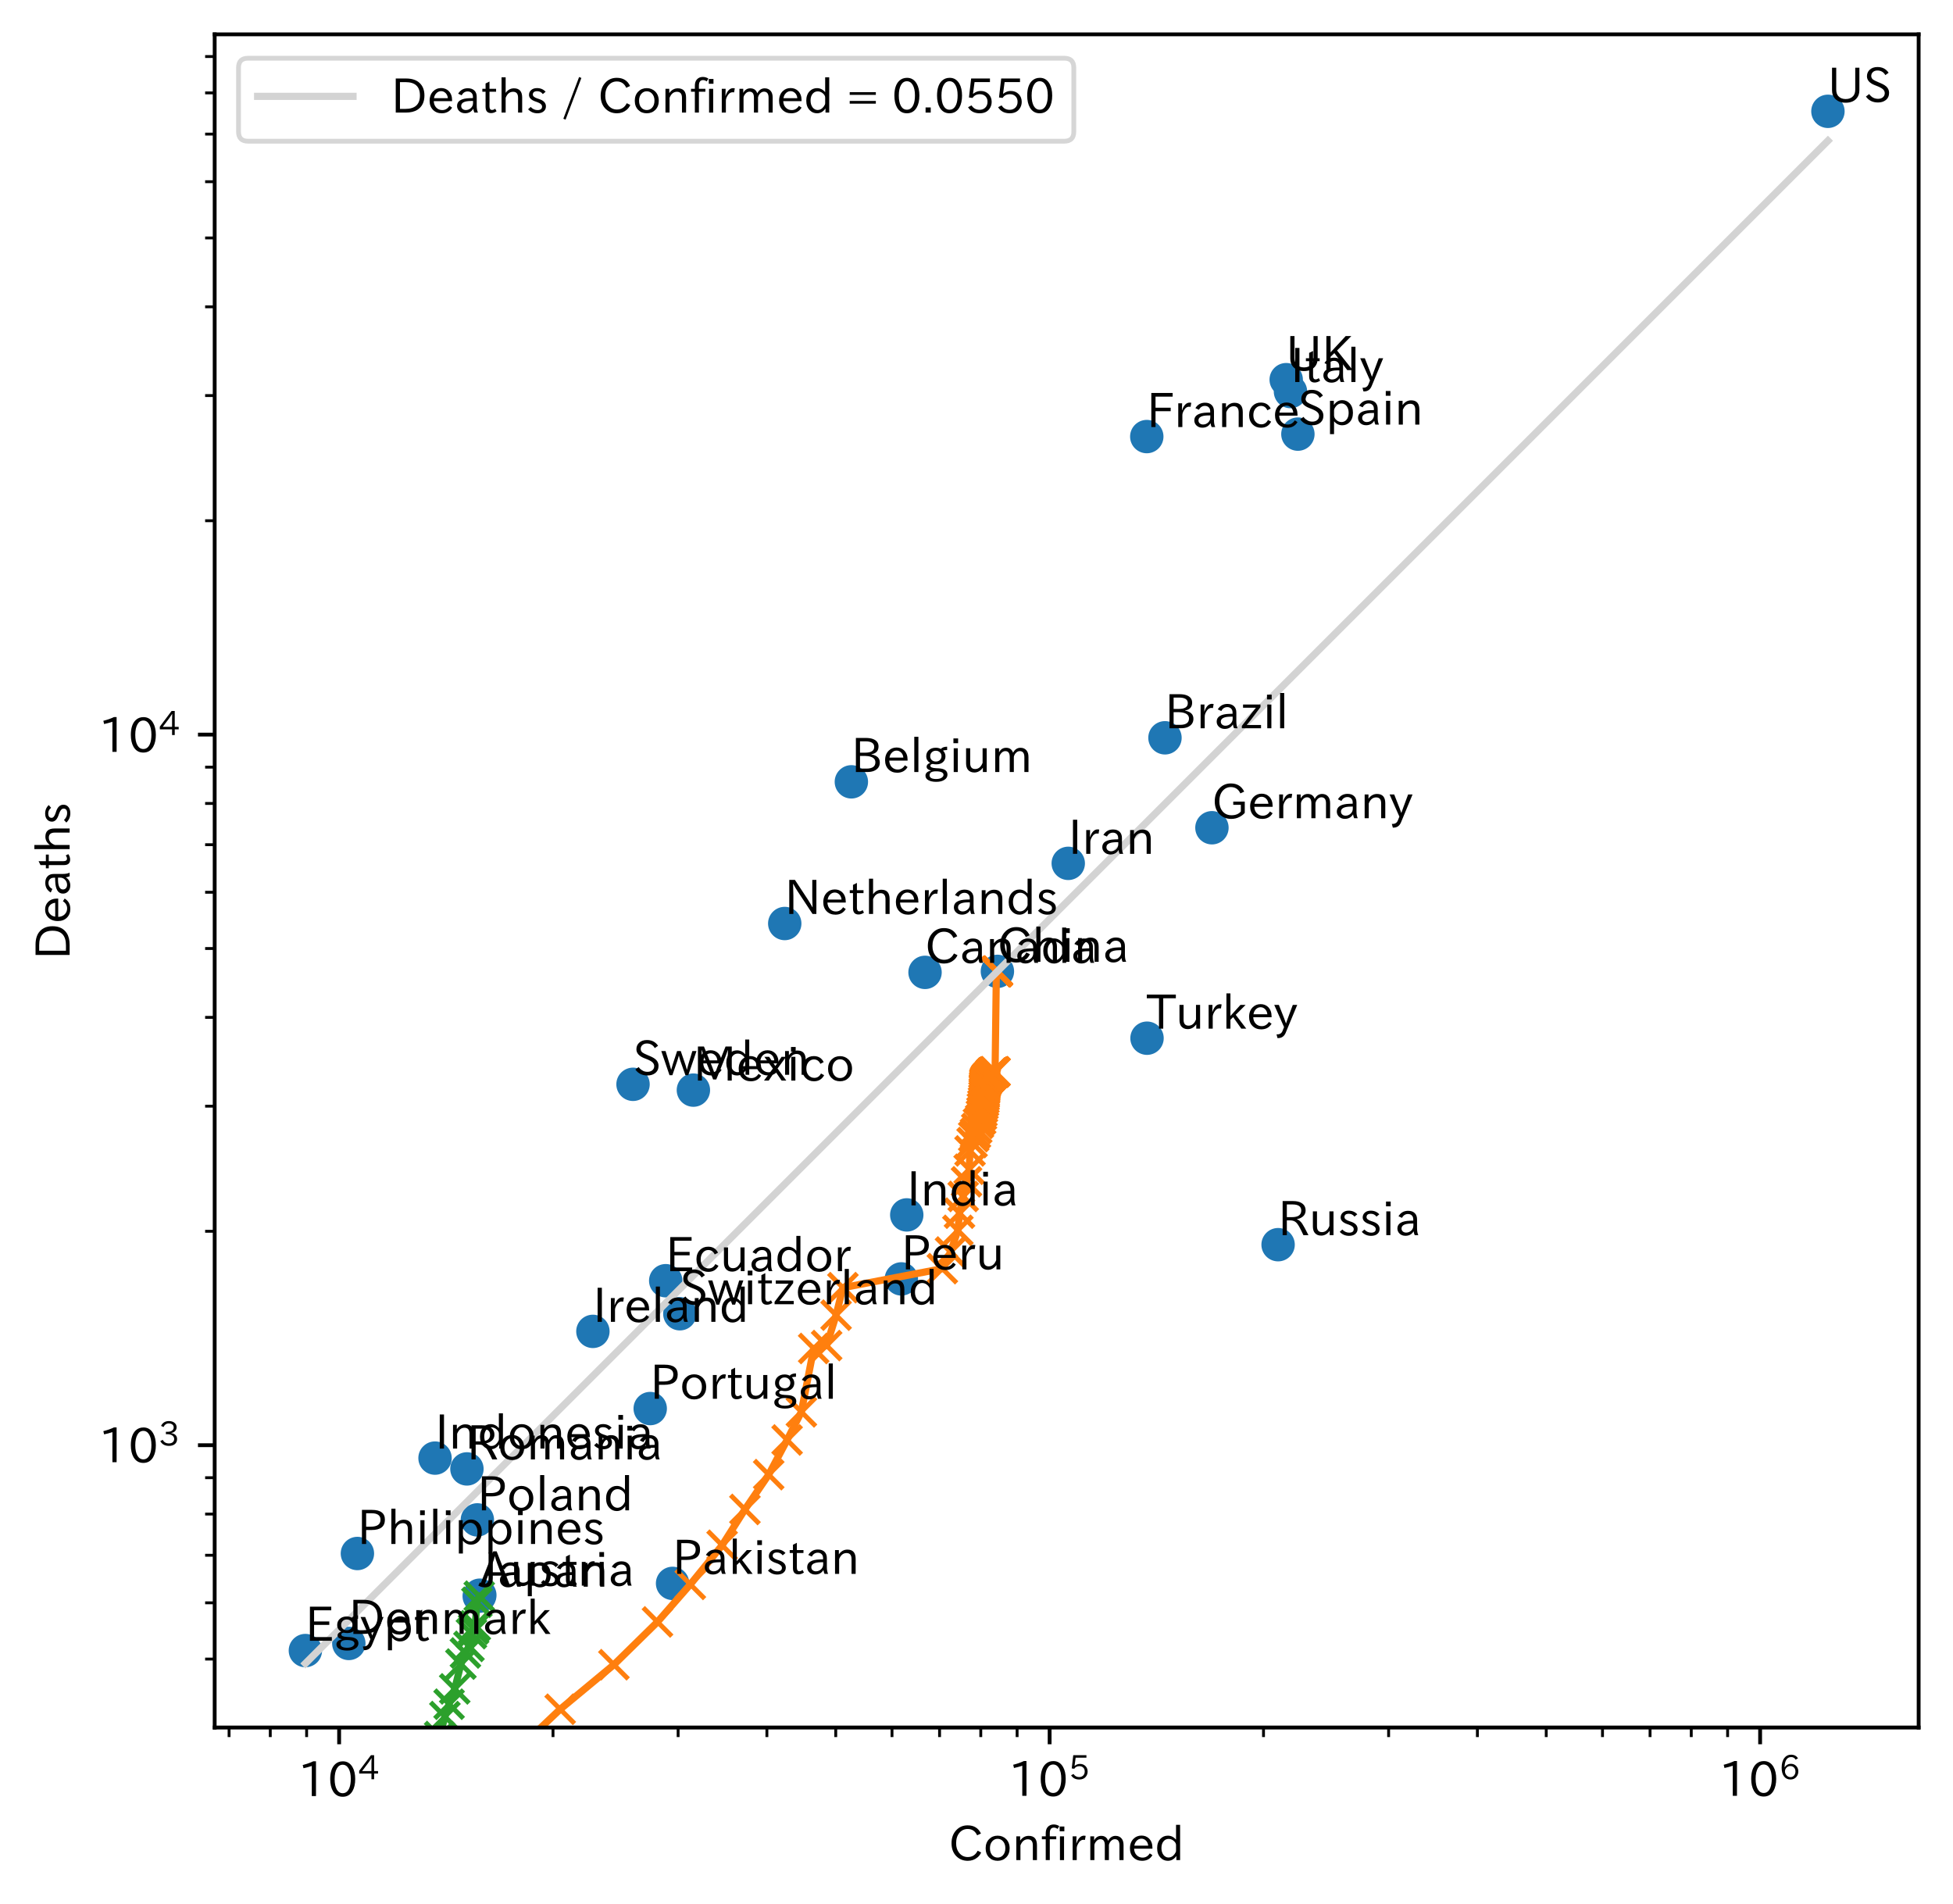 <?xml version="1.0" encoding="utf-8" standalone="no"?>
<!DOCTYPE svg PUBLIC "-//W3C//DTD SVG 1.1//EN"
  "http://www.w3.org/Graphics/SVG/1.1/DTD/svg11.dtd">
<!-- Created with matplotlib (https://matplotlib.org/) -->
<svg height="398.997pt" version="1.1" viewBox="0 0 409.311 398.997" width="409.311pt" xmlns="http://www.w3.org/2000/svg" xmlns:xlink="http://www.w3.org/1999/xlink">
 <defs>
  <style type="text/css">
*{stroke-linecap:butt;stroke-linejoin:round;}
  </style>
 </defs>
 <g id="figure_1">
  <g id="patch_1">
   <path d="M 0 398.997 
L 409.311 398.997 
L 409.311 0 
L 0 0 
z
" style="fill:#ffffff;"/>
  </g>
  <g id="axes_1">
   <g id="patch_2">
    <path d="M 44.991 362.016 
L 402.111 362.016 
L 402.111 7.2 
L 44.991 7.2 
z
" style="fill:#ffffff;"/>
   </g>
   <g id="matplotlib.axis_1">
    <g id="xtick_1">
     <g id="line2d_1">
      <defs>
       <path d="M 0 0 
L 0 3.5 
" id="mf6f8ada984" style="stroke:#000000;stroke-width:0.8;"/>
      </defs>
      <g>
       <use style="stroke:#000000;stroke-width:0.8;" x="71.075" xlink:href="#mf6f8ada984" y="362.016"/>
      </g>
     </g>
     <g id="text_1">
      <!-- $\mathdefault{10^{4}}$ -->
      <defs>
       <path d="M 38.484 0.984 
L 29.688 0.984 
L 29.688 64.109 
Q 21.438 61.281 12.312 59.328 
L 10.688 66.109 
Q 23.734 69.391 32.906 73.922 
L 38.484 73.922 
z
" id="IPAexGothic-49"/>
       <path d="M 31.844 73.828 
Q 45.016 73.828 52.094 61.625 
Q 57.719 51.953 57.719 36.625 
Q 57.719 21.438 52.094 11.578 
Q 45.125 -0.484 31.5 -0.484 
Q 17.922 -0.484 10.938 11.578 
Q 5.328 21.438 5.328 36.719 
Q 5.328 58.016 15.625 67.719 
Q 22.172 73.828 31.844 73.828 
z
M 31.5 66.656 
Q 23.688 66.656 19.188 58.734 
Q 14.594 50.734 14.594 36.625 
Q 14.594 22.75 19.094 14.797 
Q 23.641 6.984 31.5 6.984 
Q 40.922 6.984 45.453 18.016 
Q 48.438 25.344 48.438 37.109 
Q 48.438 50.875 43.844 58.734 
Q 39.203 66.656 31.5 66.656 
z
" id="IPAexGothic-48"/>
       <path d="M 59.578 18.109 
L 47.797 18.109 
L 47.797 0.984 
L 39.797 0.984 
L 39.797 18.109 
L 3.078 18.109 
L 3.078 26.125 
L 38.375 73.094 
L 47.797 73.094 
L 47.797 25.531 
L 59.578 25.531 
z
M 40.281 64.203 
L 39.984 64.203 
Q 35.594 57.125 31.297 51.312 
L 11.859 25.531 
L 39.797 25.531 
L 39.797 49.125 
Q 39.797 54.391 40.281 64.203 
z
" id="IPAexGothic-52"/>
      </defs>
      <g transform="translate(62.375 376.507)scale(0.1 -0.1)">
       <use transform="translate(0 0.287)" xlink:href="#IPAexGothic-49"/>
       <use transform="translate(62.988 0.287)" xlink:href="#IPAexGothic-48"/>
       <use transform="translate(126.865 35.834)scale(0.7)" xlink:href="#IPAexGothic-52"/>
      </g>
     </g>
    </g>
    <g id="xtick_2">
     <g id="line2d_2">
      <g>
       <use style="stroke:#000000;stroke-width:0.8;" x="219.981" xlink:href="#mf6f8ada984" y="362.016"/>
      </g>
     </g>
     <g id="text_2">
      <!-- $\mathdefault{10^{5}}$ -->
      <defs>
       <path d="M 18.406 40.672 
Q 25.531 46.297 33.938 46.297 
Q 44 46.297 50.641 39.5 
Q 56.844 33.016 56.844 23.391 
Q 56.844 14.656 51.516 8.016 
Q 44.828 -0.484 31.734 -0.484 
Q 14.984 -0.484 7.328 12.25 
L 14.656 16.062 
Q 20.453 6.781 31.453 6.781 
Q 38.531 6.781 43.266 11.188 
Q 48.141 15.828 48.141 23.484 
Q 48.141 30.719 43.844 35.016 
Q 39.359 39.5 32.125 39.5 
Q 21.969 39.5 16.75 31.688 
L 9.234 32.672 
L 13.812 72.406 
L 53.219 72.406 
L 53.219 64.891 
L 20.953 64.891 
L 17.719 40.672 
z
" id="IPAexGothic-53"/>
      </defs>
      <g transform="translate(211.281 376.507)scale(0.1 -0.1)">
       <use transform="translate(0 0.769)" xlink:href="#IPAexGothic-49"/>
       <use transform="translate(62.988 0.769)" xlink:href="#IPAexGothic-48"/>
       <use transform="translate(126.865 36.316)scale(0.7)" xlink:href="#IPAexGothic-53"/>
      </g>
     </g>
    </g>
    <g id="xtick_3">
     <g id="line2d_3">
      <g>
       <use style="stroke:#000000;stroke-width:0.8;" x="368.887" xlink:href="#mf6f8ada984" y="362.016"/>
      </g>
     </g>
     <g id="text_3">
      <!-- $\mathdefault{10^{6}}$ -->
      <defs>
       <path d="M 16.5 36.375 
Q 23.578 46.578 34.906 46.578 
Q 45.406 46.578 51.812 39.266 
Q 57.422 32.906 57.422 23.781 
Q 57.422 13.812 51.125 6.781 
Q 44.578 -0.484 34.031 -0.484 
Q 21.484 -0.484 14.406 9.078 
Q 7.516 18.406 7.516 34.812 
Q 7.516 53.516 15.828 64.203 
Q 23.344 73.828 35.5 73.828 
Q 49.859 73.828 56.391 62.891 
L 49.219 58.984 
Q 45.219 66.656 35.938 66.656 
Q 17.484 66.656 16.109 36.375 
z
M 33.453 39.797 
Q 26.312 39.797 21.625 34.469 
Q 17.438 29.688 17.438 24.078 
Q 17.438 18.062 21.141 13.188 
Q 26.125 6.688 33.734 6.688 
Q 41.703 6.688 45.953 13.188 
Q 48.828 17.625 48.828 23.484 
Q 48.828 30.375 45.016 34.812 
Q 40.625 39.797 33.453 39.797 
z
" id="IPAexGothic-54"/>
      </defs>
      <g transform="translate(360.187 376.507)scale(0.1 -0.1)">
       <use transform="translate(0 0.773)" xlink:href="#IPAexGothic-49"/>
       <use transform="translate(62.988 0.773)" xlink:href="#IPAexGothic-48"/>
       <use transform="translate(126.865 36.32)scale(0.7)" xlink:href="#IPAexGothic-54"/>
      </g>
     </g>
    </g>
    <g id="xtick_4">
     <g id="line2d_4">
      <defs>
       <path d="M 0 0 
L 0 2 
" id="m495786e3b8" style="stroke:#000000;stroke-width:0.6;"/>
      </defs>
      <g>
       <use style="stroke:#000000;stroke-width:0.6;" x="48.01" xlink:href="#m495786e3b8" y="362.016"/>
      </g>
     </g>
    </g>
    <g id="xtick_5">
     <g id="line2d_5">
      <g>
       <use style="stroke:#000000;stroke-width:0.6;" x="56.645" xlink:href="#m495786e3b8" y="362.016"/>
      </g>
     </g>
    </g>
    <g id="xtick_6">
     <g id="line2d_6">
      <g>
       <use style="stroke:#000000;stroke-width:0.6;" x="64.262" xlink:href="#m495786e3b8" y="362.016"/>
      </g>
     </g>
    </g>
    <g id="xtick_7">
     <g id="line2d_7">
      <g>
       <use style="stroke:#000000;stroke-width:0.6;" x="115.901" xlink:href="#m495786e3b8" y="362.016"/>
      </g>
     </g>
    </g>
    <g id="xtick_8">
     <g id="line2d_8">
      <g>
       <use style="stroke:#000000;stroke-width:0.6;" x="142.122" xlink:href="#m495786e3b8" y="362.016"/>
      </g>
     </g>
    </g>
    <g id="xtick_9">
     <g id="line2d_9">
      <g>
       <use style="stroke:#000000;stroke-width:0.6;" x="160.726" xlink:href="#m495786e3b8" y="362.016"/>
      </g>
     </g>
    </g>
    <g id="xtick_10">
     <g id="line2d_10">
      <g>
       <use style="stroke:#000000;stroke-width:0.6;" x="175.156" xlink:href="#m495786e3b8" y="362.016"/>
      </g>
     </g>
    </g>
    <g id="xtick_11">
     <g id="line2d_11">
      <g>
       <use style="stroke:#000000;stroke-width:0.6;" x="186.947" xlink:href="#m495786e3b8" y="362.016"/>
      </g>
     </g>
    </g>
    <g id="xtick_12">
     <g id="line2d_12">
      <g>
       <use style="stroke:#000000;stroke-width:0.6;" x="196.915" xlink:href="#m495786e3b8" y="362.016"/>
      </g>
     </g>
    </g>
    <g id="xtick_13">
     <g id="line2d_13">
      <g>
       <use style="stroke:#000000;stroke-width:0.6;" x="205.551" xlink:href="#m495786e3b8" y="362.016"/>
      </g>
     </g>
    </g>
    <g id="xtick_14">
     <g id="line2d_14">
      <g>
       <use style="stroke:#000000;stroke-width:0.6;" x="213.168" xlink:href="#m495786e3b8" y="362.016"/>
      </g>
     </g>
    </g>
    <g id="xtick_15">
     <g id="line2d_15">
      <g>
       <use style="stroke:#000000;stroke-width:0.6;" x="264.806" xlink:href="#m495786e3b8" y="362.016"/>
      </g>
     </g>
    </g>
    <g id="xtick_16">
     <g id="line2d_16">
      <g>
       <use style="stroke:#000000;stroke-width:0.6;" x="291.027" xlink:href="#m495786e3b8" y="362.016"/>
      </g>
     </g>
    </g>
    <g id="xtick_17">
     <g id="line2d_17">
      <g>
       <use style="stroke:#000000;stroke-width:0.6;" x="309.632" xlink:href="#m495786e3b8" y="362.016"/>
      </g>
     </g>
    </g>
    <g id="xtick_18">
     <g id="line2d_18">
      <g>
       <use style="stroke:#000000;stroke-width:0.6;" x="324.062" xlink:href="#m495786e3b8" y="362.016"/>
      </g>
     </g>
    </g>
    <g id="xtick_19">
     <g id="line2d_19">
      <g>
       <use style="stroke:#000000;stroke-width:0.6;" x="335.853" xlink:href="#m495786e3b8" y="362.016"/>
      </g>
     </g>
    </g>
    <g id="xtick_20">
     <g id="line2d_20">
      <g>
       <use style="stroke:#000000;stroke-width:0.6;" x="345.821" xlink:href="#m495786e3b8" y="362.016"/>
      </g>
     </g>
    </g>
    <g id="xtick_21">
     <g id="line2d_21">
      <g>
       <use style="stroke:#000000;stroke-width:0.6;" x="354.457" xlink:href="#m495786e3b8" y="362.016"/>
      </g>
     </g>
    </g>
    <g id="xtick_22">
     <g id="line2d_22">
      <g>
       <use style="stroke:#000000;stroke-width:0.6;" x="362.074" xlink:href="#m495786e3b8" y="362.016"/>
      </g>
     </g>
    </g>
    <g id="text_4">
     <!-- Confirmed -->
     <defs>
      <path d="M 68.016 17 
Q 65.328 10.844 60.297 6.688 
Q 51.766 -0.484 39.984 -0.484 
Q 24.812 -0.484 14.984 10.203 
Q 5.906 20.219 5.906 36.422 
Q 5.906 53.219 15.828 63.719 
Q 25.297 73.828 39.594 73.828 
Q 59.578 73.828 67.531 56.688 
L 59.516 52.984 
Q 53.516 66.219 39.703 66.219 
Q 29.547 66.219 22.703 58.5 
Q 15.531 50.25 15.531 36.281 
Q 15.531 24.219 21.625 16.5 
Q 28.766 7.375 40.047 7.375 
Q 54 7.375 60.594 20.609 
z
" id="IPAexGothic-67"/>
      <path d="M 29.984 52.203 
Q 40.531 52.203 47.75 45.125 
Q 55.172 37.703 55.172 25.594 
Q 55.172 13.875 47.906 6.594 
Q 40.766 -0.484 29.984 -0.484 
Q 19.188 -0.484 12.203 6.5 
Q 4.891 13.766 4.891 25.875 
Q 4.891 37.703 12.312 45.125 
Q 19.391 52.203 29.984 52.203 
z
M 29.984 45.609 
Q 23.734 45.609 19.391 41.109 
Q 13.875 35.594 13.875 25.781 
Q 13.875 16.109 19.281 10.688 
Q 23.688 6.297 29.984 6.297 
Q 36.422 6.297 40.766 10.797 
Q 46.188 16.219 46.188 26.125 
Q 46.188 35.453 40.672 41.109 
Q 36.188 45.609 29.984 45.609 
z
" id="IPAexGothic-111"/>
      <path d="M 52 0.984 
L 43.406 0.984 
L 43.406 31.891 
Q 43.406 44.578 32.906 44.578 
Q 22.312 44.578 17.391 31.891 
L 17.391 0.984 
L 8.797 0.984 
L 8.797 50.781 
L 16.797 50.781 
L 16.797 41.797 
Q 23.828 51.812 34.719 51.812 
Q 52 51.812 52 32.375 
z
" id="IPAexGothic-110"/>
      <path d="M 38.375 72.219 
L 34.812 66.312 
Q 31.109 69.094 27.203 69.094 
Q 18.5 69.094 18.5 57.375 
L 18.5 50.781 
L 32.078 50.781 
L 32.078 44.672 
L 18.5 44.672 
L 18.5 0.984 
L 10.016 0.984 
L 10.016 44.672 
L 1.906 44.672 
L 1.906 50.781 
L 10.016 50.781 
L 10.016 57.172 
Q 10.016 65.438 13.922 70.062 
Q 18.75 75.688 26.703 75.688 
Q 33.062 75.688 38.375 72.219 
z
" id="IPAexGothic-102"/>
      <path d="M 18.406 61.375 
L 8.594 61.375 
L 8.594 71.391 
L 18.406 71.391 
z
M 17.781 0.984 
L 9.188 0.984 
L 9.188 50.781 
L 17.781 50.781 
z
" id="IPAexGothic-105"/>
      <path d="M 36.078 51.812 
L 34.578 43.266 
Q 32.906 43.609 31.594 43.609 
Q 25.828 43.609 22.078 38.188 
Q 17.391 31.344 17.391 26.172 
L 17.391 0.984 
L 8.797 0.984 
L 8.797 50.781 
L 16.891 50.781 
L 16.5 35.984 
L 16.703 35.984 
Q 22.219 52.203 32.766 52.203 
Q 34.469 52.203 36.078 51.812 
z
" id="IPAexGothic-114"/>
      <path d="M 78.469 0.984 
L 69.875 0.984 
L 69.875 32.172 
Q 69.875 44.828 60.109 44.828 
Q 55.469 44.828 51.609 40.531 
Q 48.875 37.453 47.797 32.859 
L 47.797 0.984 
L 39.203 0.984 
L 39.203 32.281 
Q 39.203 44.828 29.984 44.828 
Q 25.094 44.828 21.391 40.531 
Q 17.391 36.031 17.391 31.891 
L 17.391 0.984 
L 8.797 0.984 
L 8.797 50.781 
L 16.797 50.781 
L 16.797 42.188 
Q 21.734 51.812 31.688 51.812 
Q 42.578 51.812 46.188 41.359 
Q 51.609 51.812 61.766 51.812 
Q 69.969 51.812 74.562 46 
Q 78.469 41.219 78.469 32.375 
z
" id="IPAexGothic-109"/>
      <path d="M 13.484 24.906 
Q 13.922 16.266 18.891 11.281 
Q 23.969 6.203 31.203 6.203 
Q 40.719 6.203 46.297 15.094 
L 51.906 11.375 
Q 44.828 -0.484 30.172 -0.484 
Q 19.094 -0.484 11.969 6.594 
Q 4.781 13.812 4.781 25.641 
Q 4.781 38.188 12.312 45.703 
Q 19 52.391 29 52.391 
Q 38.422 52.391 44.781 46.188 
Q 51.906 38.969 51.906 26.906 
L 51.906 24.906 
z
M 43.062 31.203 
Q 42.328 37.984 38.281 41.891 
Q 34.281 45.906 28.812 45.906 
Q 22.469 45.906 17.969 40.484 
Q 14.891 36.812 13.969 31.203 
z
" id="IPAexGothic-101"/>
      <path d="M 52.984 0.984 
L 45.172 0.984 
L 45.172 9.672 
Q 38.141 -0.484 27.391 -0.484 
Q 18.453 -0.484 12.312 5.812 
Q 4.891 13.188 4.891 25.984 
Q 4.891 38.531 12.062 45.906 
Q 18.266 52.203 27.391 52.203 
Q 37.25 52.203 44.484 43.891 
L 44.484 74.906 
L 52.984 74.906 
z
M 44.484 20.359 
L 44.484 32.766 
Q 44.484 37.703 38.375 42.281 
Q 34.078 45.406 28.953 45.406 
Q 23.188 45.406 19.188 41.406 
Q 13.875 36.078 13.875 26.219 
Q 13.875 17.328 18.266 11.719 
Q 22.516 6.391 28.859 6.391 
Q 36.281 6.391 41.5 13.672 
Q 44.484 17.719 44.484 20.359 
z
" id="IPAexGothic-100"/>
     </defs>
     <g transform="translate(198.833 389.897)scale(0.1 -0.1)">
      <use xlink:href="#IPAexGothic-67"/>
      <use x="72.51" xlink:href="#IPAexGothic-111"/>
      <use x="132.91" xlink:href="#IPAexGothic-110"/>
      <use x="193.311" xlink:href="#IPAexGothic-102"/>
      <use x="223.926" xlink:href="#IPAexGothic-105"/>
      <use x="250.928" xlink:href="#IPAexGothic-114"/>
      <use x="287.939" xlink:href="#IPAexGothic-109"/>
      <use x="375.049" xlink:href="#IPAexGothic-101"/>
      <use x="431.934" xlink:href="#IPAexGothic-100"/>
     </g>
    </g>
   </g>
   <g id="matplotlib.axis_2">
    <g id="ytick_1">
     <g id="line2d_23">
      <defs>
       <path d="M 0 0 
L -3.5 0 
" id="m9ffc038ae8" style="stroke:#000000;stroke-width:0.8;"/>
      </defs>
      <g>
       <use style="stroke:#000000;stroke-width:0.8;" x="44.991" xlink:href="#m9ffc038ae8" y="302.849"/>
      </g>
     </g>
     <g id="text_5">
      <!-- $\mathdefault{10^{3}}$ -->
      <defs>
       <path d="M 37.203 37.797 
Q 54.781 34.625 54.781 19.969 
Q 54.781 11.188 48.875 5.562 
Q 42.328 -0.484 30.375 -0.484 
Q 12.453 -0.484 4.5 13.766 
L 11.812 17.672 
Q 17.328 6.891 30.281 6.891 
Q 37.891 6.891 42.094 10.797 
Q 46.094 14.5 46.094 20.172 
Q 46.094 26.859 40.094 30.906 
Q 34.625 34.578 25.688 34.578 
L 21.297 34.578 
L 21.297 41.703 
L 25.875 41.703 
Q 34.859 41.703 39.594 45.125 
Q 44.672 48.734 44.672 54.828 
Q 44.672 61.469 38.969 64.656 
Q 35.297 66.844 30.172 66.844 
Q 19.344 66.844 14.109 55.906 
L 6.781 59.422 
Q 14.016 73.828 30.281 73.828 
Q 40.578 73.828 46.969 68.656 
Q 53.375 63.578 53.375 55.219 
Q 53.375 47.312 47.172 42.281 
Q 43.172 39.062 37.203 38.188 
z
" id="IPAexGothic-51"/>
      </defs>
      <g transform="translate(20.591 306.594)scale(0.1 -0.1)">
       <use transform="translate(0 0.773)" xlink:href="#IPAexGothic-49"/>
       <use transform="translate(62.988 0.773)" xlink:href="#IPAexGothic-48"/>
       <use transform="translate(126.865 36.32)scale(0.7)" xlink:href="#IPAexGothic-51"/>
      </g>
     </g>
    </g>
    <g id="ytick_2">
     <g id="line2d_24">
      <g>
       <use style="stroke:#000000;stroke-width:0.8;" x="44.991" xlink:href="#m9ffc038ae8" y="153.943"/>
      </g>
     </g>
     <g id="text_6">
      <!-- $\mathdefault{10^{4}}$ -->
      <g transform="translate(20.591 157.688)scale(0.1 -0.1)">
       <use transform="translate(0 0.287)" xlink:href="#IPAexGothic-49"/>
       <use transform="translate(62.988 0.287)" xlink:href="#IPAexGothic-48"/>
       <use transform="translate(126.865 35.834)scale(0.7)" xlink:href="#IPAexGothic-52"/>
      </g>
     </g>
    </g>
    <g id="ytick_3">
     <g id="line2d_25">
      <defs>
       <path d="M 0 0 
L -2 0 
" id="m0a0bc5cc88" style="stroke:#000000;stroke-width:0.6;"/>
      </defs>
      <g>
       <use style="stroke:#000000;stroke-width:0.6;" x="44.991" xlink:href="#m0a0bc5cc88" y="347.674"/>
      </g>
     </g>
    </g>
    <g id="ytick_4">
     <g id="line2d_26">
      <g>
       <use style="stroke:#000000;stroke-width:0.6;" x="44.991" xlink:href="#m0a0bc5cc88" y="335.883"/>
      </g>
     </g>
    </g>
    <g id="ytick_5">
     <g id="line2d_27">
      <g>
       <use style="stroke:#000000;stroke-width:0.6;" x="44.991" xlink:href="#m0a0bc5cc88" y="325.915"/>
      </g>
     </g>
    </g>
    <g id="ytick_6">
     <g id="line2d_28">
      <g>
       <use style="stroke:#000000;stroke-width:0.6;" x="44.991" xlink:href="#m0a0bc5cc88" y="317.279"/>
      </g>
     </g>
    </g>
    <g id="ytick_7">
     <g id="line2d_29">
      <g>
       <use style="stroke:#000000;stroke-width:0.6;" x="44.991" xlink:href="#m0a0bc5cc88" y="309.662"/>
      </g>
     </g>
    </g>
    <g id="ytick_8">
     <g id="line2d_30">
      <g>
       <use style="stroke:#000000;stroke-width:0.6;" x="44.991" xlink:href="#m0a0bc5cc88" y="258.024"/>
      </g>
     </g>
    </g>
    <g id="ytick_9">
     <g id="line2d_31">
      <g>
       <use style="stroke:#000000;stroke-width:0.6;" x="44.991" xlink:href="#m0a0bc5cc88" y="231.803"/>
      </g>
     </g>
    </g>
    <g id="ytick_10">
     <g id="line2d_32">
      <g>
       <use style="stroke:#000000;stroke-width:0.6;" x="44.991" xlink:href="#m0a0bc5cc88" y="213.198"/>
      </g>
     </g>
    </g>
    <g id="ytick_11">
     <g id="line2d_33">
      <g>
       <use style="stroke:#000000;stroke-width:0.6;" x="44.991" xlink:href="#m0a0bc5cc88" y="198.768"/>
      </g>
     </g>
    </g>
    <g id="ytick_12">
     <g id="line2d_34">
      <g>
       <use style="stroke:#000000;stroke-width:0.6;" x="44.991" xlink:href="#m0a0bc5cc88" y="186.977"/>
      </g>
     </g>
    </g>
    <g id="ytick_13">
     <g id="line2d_35">
      <g>
       <use style="stroke:#000000;stroke-width:0.6;" x="44.991" xlink:href="#m0a0bc5cc88" y="177.009"/>
      </g>
     </g>
    </g>
    <g id="ytick_14">
     <g id="line2d_36">
      <g>
       <use style="stroke:#000000;stroke-width:0.6;" x="44.991" xlink:href="#m0a0bc5cc88" y="168.373"/>
      </g>
     </g>
    </g>
    <g id="ytick_15">
     <g id="line2d_37">
      <g>
       <use style="stroke:#000000;stroke-width:0.6;" x="44.991" xlink:href="#m0a0bc5cc88" y="160.756"/>
      </g>
     </g>
    </g>
    <g id="ytick_16">
     <g id="line2d_38">
      <g>
       <use style="stroke:#000000;stroke-width:0.6;" x="44.991" xlink:href="#m0a0bc5cc88" y="109.118"/>
      </g>
     </g>
    </g>
    <g id="ytick_17">
     <g id="line2d_39">
      <g>
       <use style="stroke:#000000;stroke-width:0.6;" x="44.991" xlink:href="#m0a0bc5cc88" y="82.897"/>
      </g>
     </g>
    </g>
    <g id="ytick_18">
     <g id="line2d_40">
      <g>
       <use style="stroke:#000000;stroke-width:0.6;" x="44.991" xlink:href="#m0a0bc5cc88" y="64.293"/>
      </g>
     </g>
    </g>
    <g id="ytick_19">
     <g id="line2d_41">
      <g>
       <use style="stroke:#000000;stroke-width:0.6;" x="44.991" xlink:href="#m0a0bc5cc88" y="49.862"/>
      </g>
     </g>
    </g>
    <g id="ytick_20">
     <g id="line2d_42">
      <g>
       <use style="stroke:#000000;stroke-width:0.6;" x="44.991" xlink:href="#m0a0bc5cc88" y="38.072"/>
      </g>
     </g>
    </g>
    <g id="ytick_21">
     <g id="line2d_43">
      <g>
       <use style="stroke:#000000;stroke-width:0.6;" x="44.991" xlink:href="#m0a0bc5cc88" y="28.103"/>
      </g>
     </g>
    </g>
    <g id="ytick_22">
     <g id="line2d_44">
      <g>
       <use style="stroke:#000000;stroke-width:0.6;" x="44.991" xlink:href="#m0a0bc5cc88" y="19.467"/>
      </g>
     </g>
    </g>
    <g id="ytick_23">
     <g id="line2d_45">
      <g>
       <use style="stroke:#000000;stroke-width:0.6;" x="44.991" xlink:href="#m0a0bc5cc88" y="11.851"/>
      </g>
     </g>
    </g>
    <g id="text_7">
     <!-- Deaths -->
     <defs>
      <path d="M 9.516 72.406 
L 31 72.406 
Q 49.359 72.406 59.234 63.281 
Q 69.625 53.812 69.625 36.812 
Q 69.625 16.359 54.938 6.891 
Q 45.703 0.984 30.328 0.984 
L 9.516 0.984 
z
M 18.312 8.688 
L 29.594 8.688 
Q 60.203 8.688 60.203 36.812 
Q 60.203 64.797 30.125 64.797 
L 18.312 64.797 
z
" id="IPAexGothic-68"/>
      <path d="M 49.312 0.984 
L 41.75 0.984 
Q 39.984 4.734 39.547 8.688 
L 39.203 8.688 
Q 33.547 -0.391 22.312 -0.391 
Q 14.594 -0.391 9.719 4.5 
Q 5.422 8.797 5.422 14.984 
Q 5.422 30.422 32.031 31.203 
L 38.719 31.391 
L 38.719 33.984 
Q 38.719 39.203 35.75 42.188 
Q 32.625 45.312 27.734 45.312 
Q 19.344 45.312 15.141 37.156 
L 7.719 40.578 
Q 14.656 52 27.938 52 
Q 37.109 52 42.047 46.875 
Q 46.625 42.281 46.625 33.891 
L 46.625 15.578 
Q 46.625 6.25 49.312 0.984 
z
M 38.922 25.391 
L 33.453 25.297 
Q 14.109 24.859 14.109 14.891 
Q 14.109 11.375 16.406 9.078 
Q 19.234 6.297 23.828 6.297 
Q 30.219 6.297 34.906 10.984 
Q 38.922 15.141 38.922 21 
z
" id="IPAexGothic-97"/>
      <path d="M 33.203 3.766 
Q 27.641 -0.094 21.828 -0.094 
Q 10.203 -0.094 10.203 12.984 
L 10.203 44.672 
L 3.422 44.672 
L 3.422 50.781 
L 10.203 50.781 
L 10.203 61.969 
L 18.406 66.062 
L 18.406 50.781 
L 32.234 50.781 
L 32.234 44.672 
L 18.406 44.672 
L 18.406 14.156 
Q 18.406 6.5 23.641 6.5 
Q 27.156 6.5 30.328 9.188 
z
" id="IPAexGothic-116"/>
      <path d="M 52.297 0.984 
L 43.703 0.984 
L 43.703 31.891 
Q 43.703 44.578 33.297 44.578 
Q 22.609 44.578 17.672 31.891 
L 17.672 0.984 
L 9.078 0.984 
L 9.078 74.906 
L 17.672 74.906 
L 17.672 42.281 
Q 24.469 51.812 35.109 51.812 
Q 52.297 51.812 52.297 32.375 
z
" id="IPAexGothic-104"/>
      <path d="M 34.906 39.797 
Q 30.281 45.797 23.188 45.797 
Q 13.922 45.797 13.922 38.672 
Q 13.922 33.641 23.922 30.375 
L 27.203 29.297 
Q 41.406 24.656 41.406 13.969 
Q 41.406 6.781 35.5 2.688 
Q 30.812 -0.484 23.391 -0.484 
Q 11.969 -0.484 4 7.859 
L 9.422 12.797 
Q 15.578 6.203 23.688 6.203 
Q 33.297 6.203 33.297 13.672 
Q 33.297 19.344 22.703 23.094 
L 19.281 24.266 
Q 5.906 28.953 5.906 37.984 
Q 5.906 43.703 9.812 47.609 
Q 14.5 52.297 22.703 52.297 
Q 33.688 52.297 40.719 44.672 
z
" id="IPAexGothic-115"/>
     </defs>
     <g transform="translate(14.691 201.061)rotate(-90)scale(0.1 -0.1)">
      <use xlink:href="#IPAexGothic-68"/>
      <use x="75.684" xlink:href="#IPAexGothic-101"/>
      <use x="132.568" xlink:href="#IPAexGothic-97"/>
      <use x="187.549" xlink:href="#IPAexGothic-116"/>
      <use x="222.168" xlink:href="#IPAexGothic-104"/>
      <use x="282.861" xlink:href="#IPAexGothic-115"/>
     </g>
    </g>
   </g>
   <g id="line2d_46">
    <defs>
     <path d="M 0 3 
C 0.796 3 1.559 2.684 2.121 2.121 
C 2.684 1.559 3 0.796 3 0 
C 3 -0.796 2.684 -1.559 2.121 -2.121 
C 1.559 -2.684 0.796 -3 0 -3 
C -0.796 -3 -1.559 -2.684 -2.121 -2.121 
C -2.684 -1.559 -3 -0.796 -3 0 
C -3 0.796 -2.684 1.559 -2.121 2.121 
C -1.559 2.684 -0.796 3 0 3 
z
" id="m54fe22e7d6" style="stroke:#1f77b4;"/>
    </defs>
    <g clip-path="url(#p429fcd7218)">
     <use style="fill:#1f77b4;stroke:#1f77b4;" x="383.099" xlink:href="#m54fe22e7d6" y="23.328"/>
     <use style="fill:#1f77b4;stroke:#1f77b4;" x="244.156" xlink:href="#m54fe22e7d6" y="154.612"/>
     <use style="fill:#1f77b4;stroke:#1f77b4;" x="193.87" xlink:href="#m54fe22e7d6" y="203.768"/>
     <use style="fill:#1f77b4;stroke:#1f77b4;" x="188.907" xlink:href="#m54fe22e7d6" y="268.003"/>
     <use style="fill:#1f77b4;stroke:#1f77b4;" x="145.322" xlink:href="#m54fe22e7d6" y="228.442"/>
     <use style="fill:#1f77b4;stroke:#1f77b4;" x="139.522" xlink:href="#m54fe22e7d6" y="268.382"/>
     <use style="fill:#1f77b4;stroke:#1f77b4;" x="223.884" xlink:href="#m54fe22e7d6" y="180.922"/>
     <use style="fill:#1f77b4;stroke:#1f77b4;" x="140.958" xlink:href="#m54fe22e7d6" y="331.811"/>
     <use style="fill:#1f77b4;stroke:#1f77b4;" x="64.003" xlink:href="#m54fe22e7d6" y="345.888"/>
     <use style="fill:#1f77b4;stroke:#1f77b4;" x="272.013" xlink:href="#m54fe22e7d6" y="90.973"/>
     <use style="fill:#1f77b4;stroke:#1f77b4;" x="270.459" xlink:href="#m54fe22e7d6" y="82.051"/>
     <use style="fill:#1f77b4;stroke:#1f77b4;" x="269.563" xlink:href="#m54fe22e7d6" y="79.563"/>
     <use style="fill:#1f77b4;stroke:#1f77b4;" x="267.865" xlink:href="#m54fe22e7d6" y="260.832"/>
     <use style="fill:#1f77b4;stroke:#1f77b4;" x="253.998" xlink:href="#m54fe22e7d6" y="173.459"/>
     <use style="fill:#1f77b4;stroke:#1f77b4;" x="240.394" xlink:href="#m54fe22e7d6" y="217.562"/>
     <use style="fill:#1f77b4;stroke:#1f77b4;" x="240.344" xlink:href="#m54fe22e7d6" y="91.488"/>
     <use style="fill:#1f77b4;stroke:#1f77b4;" x="178.429" xlink:href="#m54fe22e7d6" y="163.839"/>
     <use style="fill:#1f77b4;stroke:#1f77b4;" x="164.466" xlink:href="#m54fe22e7d6" y="193.528"/>
     <use style="fill:#1f77b4;stroke:#1f77b4;" x="142.483" xlink:href="#m54fe22e7d6" y="275.305"/>
     <use style="fill:#1f77b4;stroke:#1f77b4;" x="136.273" xlink:href="#m54fe22e7d6" y="295.174"/>
     <use style="fill:#1f77b4;stroke:#1f77b4;" x="132.671" xlink:href="#m54fe22e7d6" y="227.226"/>
     <use style="fill:#1f77b4;stroke:#1f77b4;" x="124.26" xlink:href="#m54fe22e7d6" y="278.999"/>
     <use style="fill:#1f77b4;stroke:#1f77b4;" x="100.562" xlink:href="#m54fe22e7d6" y="334.286"/>
     <use style="fill:#1f77b4;stroke:#1f77b4;" x="100.044" xlink:href="#m54fe22e7d6" y="318.503"/>
     <use style="fill:#1f77b4;stroke:#1f77b4;" x="97.859" xlink:href="#m54fe22e7d6" y="307.821"/>
     <use style="fill:#1f77b4;stroke:#1f77b4;" x="73.106" xlink:href="#m54fe22e7d6" y="344.396"/>
     <use style="fill:#1f77b4;stroke:#1f77b4;" x="190.039" xlink:href="#m54fe22e7d6" y="254.592"/>
     <use style="fill:#1f77b4;stroke:#1f77b4;" x="91.174" xlink:href="#m54fe22e7d6" y="305.556"/>
     <use style="fill:#1f77b4;stroke:#1f77b4;" x="209.036" xlink:href="#m54fe22e7d6" y="203.558"/>
     <use style="fill:#1f77b4;stroke:#1f77b4;" x="100.439" xlink:href="#m54fe22e7d6" y="334.497"/>
     <use style="fill:#1f77b4;stroke:#1f77b4;" x="74.905" xlink:href="#m54fe22e7d6" y="325.546"/>
    </g>
   </g>
   <g id="line2d_47">
    <path clip-path="url(#p429fcd7218)" d="M 72.101 399.997 
L 81.894 390.212 
L 94.706 379.852 
L 106.29 368.738 
L 117.406 358.184 
L 128.662 348.848 
L 137.798 339.885 
L 144.681 332.014 
L 151.343 323.824 
L 156.121 316.316 
L 161.104 309.019 
L 164.962 301.759 
L 167.953 295.867 
L 170.533 282.585 
L 173.25 281.973 
L 175.226 275.601 
L 176.657 269.84 
L 197.499 265.851 
L 199.21 262.37 
L 200.753 257.83 
L 201.096 254.225 
L 201.866 250.724 
L 202.566 247.65 
L 203.114 245.032 
L 203.299 241.181 
L 203.731 239.436 
L 204.072 238.186 
L 204.434 237.5 
L 204.705 236.472 
L 205.059 235.393 
L 205.525 234.6 
L 205.691 233.661 
L 205.796 232.977 
L 205.891 232.148 
L 206.006 231.48 
L 206.123 230.84 
L 206.205 230.248 
L 206.241 229.682 
L 206.277 229.204 
L 206.293 228.853 
L 206.318 228.401 
L 206.339 228.177 
L 206.347 228.034 
L 206.371 227.75 
L 206.392 227.548 
L 206.416 227.266 
L 206.447 227.005 
L 206.447 227.005 
L 206.493 226.786 
L 206.593 226.567 
L 206.685 226.408 
L 206.751 226.289 
L 206.832 226.111 
L 206.948 225.973 
L 207.028 225.894 
L 207.117 225.776 
L 207.209 225.678 
L 207.329 225.619 
L 207.428 225.521 
L 207.499 225.443 
L 207.576 225.365 
L 207.643 225.229 
L 207.716 225.112 
L 207.777 225.034 
L 207.834 224.957 
L 207.877 224.899 
L 207.935 224.86 
L 207.987 224.86 
L 208.054 224.821 
L 208.125 224.782 
L 208.169 224.763 
L 208.218 224.686 
L 208.306 224.686 
L 208.395 224.647 
L 208.472 224.647 
L 208.509 224.628 
L 208.55 224.628 
L 208.821 203.572 
L 208.844 203.572 
L 208.861 203.572 
L 208.888 203.572 
L 208.898 203.572 
L 208.927 203.572 
L 208.938 203.572 
L 208.945 203.572 
L 208.956 203.572 
L 208.966 203.572 
L 208.968 203.558 
L 208.973 203.558 
L 208.989 203.558 
L 208.993 203.558 
L 209.002 203.558 
L 209.004 203.558 
L 209.008 203.558 
L 209.013 203.558 
L 209.016 203.558 
L 209.018 203.558 
L 209.02 203.558 
L 209.025 203.558 
L 209.025 203.558 
L 209.036 203.558 
" style="fill:none;stroke:#ff7f0e;stroke-linecap:square;stroke-width:1.5;"/>
    <defs>
     <path d="M -3 3 
L 3 -3 
M -3 -3 
L 3 3 
" id="m534e8f1736" style="stroke:#ff7f0e;"/>
    </defs>
    <g clip-path="url(#p429fcd7218)">
     <use style="fill:#ff7f0e;stroke:#ff7f0e;" x="-1" xlink:href="#m534e8f1736" y="459.694"/>
     <use style="fill:#ff7f0e;stroke:#ff7f0e;" x="19.966" xlink:href="#m534e8f1736" y="447.986"/>
     <use style="fill:#ff7f0e;stroke:#ff7f0e;" x="38.008" xlink:href="#m534e8f1736" y="433.8"/>
     <use style="fill:#ff7f0e;stroke:#ff7f0e;" x="54.475" xlink:href="#m534e8f1736" y="417.439"/>
     <use style="fill:#ff7f0e;stroke:#ff7f0e;" x="69.239" xlink:href="#m534e8f1736" y="402.857"/>
     <use style="fill:#ff7f0e;stroke:#ff7f0e;" x="81.894" xlink:href="#m534e8f1736" y="390.212"/>
     <use style="fill:#ff7f0e;stroke:#ff7f0e;" x="94.706" xlink:href="#m534e8f1736" y="379.852"/>
     <use style="fill:#ff7f0e;stroke:#ff7f0e;" x="106.29" xlink:href="#m534e8f1736" y="368.738"/>
     <use style="fill:#ff7f0e;stroke:#ff7f0e;" x="117.406" xlink:href="#m534e8f1736" y="358.184"/>
     <use style="fill:#ff7f0e;stroke:#ff7f0e;" x="128.662" xlink:href="#m534e8f1736" y="348.848"/>
     <use style="fill:#ff7f0e;stroke:#ff7f0e;" x="137.798" xlink:href="#m534e8f1736" y="339.885"/>
     <use style="fill:#ff7f0e;stroke:#ff7f0e;" x="144.681" xlink:href="#m534e8f1736" y="332.014"/>
     <use style="fill:#ff7f0e;stroke:#ff7f0e;" x="151.343" xlink:href="#m534e8f1736" y="323.824"/>
     <use style="fill:#ff7f0e;stroke:#ff7f0e;" x="156.121" xlink:href="#m534e8f1736" y="316.316"/>
     <use style="fill:#ff7f0e;stroke:#ff7f0e;" x="161.104" xlink:href="#m534e8f1736" y="309.019"/>
     <use style="fill:#ff7f0e;stroke:#ff7f0e;" x="164.962" xlink:href="#m534e8f1736" y="301.759"/>
     <use style="fill:#ff7f0e;stroke:#ff7f0e;" x="167.953" xlink:href="#m534e8f1736" y="295.867"/>
     <use style="fill:#ff7f0e;stroke:#ff7f0e;" x="170.533" xlink:href="#m534e8f1736" y="282.585"/>
     <use style="fill:#ff7f0e;stroke:#ff7f0e;" x="173.25" xlink:href="#m534e8f1736" y="281.973"/>
     <use style="fill:#ff7f0e;stroke:#ff7f0e;" x="175.226" xlink:href="#m534e8f1736" y="275.601"/>
     <use style="fill:#ff7f0e;stroke:#ff7f0e;" x="176.657" xlink:href="#m534e8f1736" y="269.84"/>
     <use style="fill:#ff7f0e;stroke:#ff7f0e;" x="197.499" xlink:href="#m534e8f1736" y="265.851"/>
     <use style="fill:#ff7f0e;stroke:#ff7f0e;" x="199.21" xlink:href="#m534e8f1736" y="262.37"/>
     <use style="fill:#ff7f0e;stroke:#ff7f0e;" x="200.753" xlink:href="#m534e8f1736" y="257.83"/>
     <use style="fill:#ff7f0e;stroke:#ff7f0e;" x="201.096" xlink:href="#m534e8f1736" y="254.225"/>
     <use style="fill:#ff7f0e;stroke:#ff7f0e;" x="201.866" xlink:href="#m534e8f1736" y="250.724"/>
     <use style="fill:#ff7f0e;stroke:#ff7f0e;" x="202.566" xlink:href="#m534e8f1736" y="247.65"/>
     <use style="fill:#ff7f0e;stroke:#ff7f0e;" x="203.114" xlink:href="#m534e8f1736" y="245.032"/>
     <use style="fill:#ff7f0e;stroke:#ff7f0e;" x="203.299" xlink:href="#m534e8f1736" y="241.181"/>
     <use style="fill:#ff7f0e;stroke:#ff7f0e;" x="203.731" xlink:href="#m534e8f1736" y="239.436"/>
     <use style="fill:#ff7f0e;stroke:#ff7f0e;" x="204.072" xlink:href="#m534e8f1736" y="238.186"/>
     <use style="fill:#ff7f0e;stroke:#ff7f0e;" x="204.434" xlink:href="#m534e8f1736" y="237.5"/>
     <use style="fill:#ff7f0e;stroke:#ff7f0e;" x="204.705" xlink:href="#m534e8f1736" y="236.472"/>
     <use style="fill:#ff7f0e;stroke:#ff7f0e;" x="205.059" xlink:href="#m534e8f1736" y="235.393"/>
     <use style="fill:#ff7f0e;stroke:#ff7f0e;" x="205.525" xlink:href="#m534e8f1736" y="234.6"/>
     <use style="fill:#ff7f0e;stroke:#ff7f0e;" x="205.691" xlink:href="#m534e8f1736" y="233.661"/>
     <use style="fill:#ff7f0e;stroke:#ff7f0e;" x="205.796" xlink:href="#m534e8f1736" y="232.977"/>
     <use style="fill:#ff7f0e;stroke:#ff7f0e;" x="205.891" xlink:href="#m534e8f1736" y="232.148"/>
     <use style="fill:#ff7f0e;stroke:#ff7f0e;" x="206.006" xlink:href="#m534e8f1736" y="231.48"/>
     <use style="fill:#ff7f0e;stroke:#ff7f0e;" x="206.123" xlink:href="#m534e8f1736" y="230.84"/>
     <use style="fill:#ff7f0e;stroke:#ff7f0e;" x="206.205" xlink:href="#m534e8f1736" y="230.248"/>
     <use style="fill:#ff7f0e;stroke:#ff7f0e;" x="206.241" xlink:href="#m534e8f1736" y="229.682"/>
     <use style="fill:#ff7f0e;stroke:#ff7f0e;" x="206.277" xlink:href="#m534e8f1736" y="229.204"/>
     <use style="fill:#ff7f0e;stroke:#ff7f0e;" x="206.293" xlink:href="#m534e8f1736" y="228.853"/>
     <use style="fill:#ff7f0e;stroke:#ff7f0e;" x="206.318" xlink:href="#m534e8f1736" y="228.401"/>
     <use style="fill:#ff7f0e;stroke:#ff7f0e;" x="206.339" xlink:href="#m534e8f1736" y="228.177"/>
     <use style="fill:#ff7f0e;stroke:#ff7f0e;" x="206.347" xlink:href="#m534e8f1736" y="228.034"/>
     <use style="fill:#ff7f0e;stroke:#ff7f0e;" x="206.371" xlink:href="#m534e8f1736" y="227.75"/>
     <use style="fill:#ff7f0e;stroke:#ff7f0e;" x="206.392" xlink:href="#m534e8f1736" y="227.548"/>
     <use style="fill:#ff7f0e;stroke:#ff7f0e;" x="206.416" xlink:href="#m534e8f1736" y="227.266"/>
     <use style="fill:#ff7f0e;stroke:#ff7f0e;" x="206.447" xlink:href="#m534e8f1736" y="227.005"/>
     <use style="fill:#ff7f0e;stroke:#ff7f0e;" x="206.447" xlink:href="#m534e8f1736" y="227.005"/>
     <use style="fill:#ff7f0e;stroke:#ff7f0e;" x="206.493" xlink:href="#m534e8f1736" y="226.786"/>
     <use style="fill:#ff7f0e;stroke:#ff7f0e;" x="206.593" xlink:href="#m534e8f1736" y="226.567"/>
     <use style="fill:#ff7f0e;stroke:#ff7f0e;" x="206.685" xlink:href="#m534e8f1736" y="226.408"/>
     <use style="fill:#ff7f0e;stroke:#ff7f0e;" x="206.751" xlink:href="#m534e8f1736" y="226.289"/>
     <use style="fill:#ff7f0e;stroke:#ff7f0e;" x="206.832" xlink:href="#m534e8f1736" y="226.111"/>
     <use style="fill:#ff7f0e;stroke:#ff7f0e;" x="206.948" xlink:href="#m534e8f1736" y="225.973"/>
     <use style="fill:#ff7f0e;stroke:#ff7f0e;" x="207.028" xlink:href="#m534e8f1736" y="225.894"/>
     <use style="fill:#ff7f0e;stroke:#ff7f0e;" x="207.117" xlink:href="#m534e8f1736" y="225.776"/>
     <use style="fill:#ff7f0e;stroke:#ff7f0e;" x="207.209" xlink:href="#m534e8f1736" y="225.678"/>
     <use style="fill:#ff7f0e;stroke:#ff7f0e;" x="207.329" xlink:href="#m534e8f1736" y="225.619"/>
     <use style="fill:#ff7f0e;stroke:#ff7f0e;" x="207.428" xlink:href="#m534e8f1736" y="225.521"/>
     <use style="fill:#ff7f0e;stroke:#ff7f0e;" x="207.499" xlink:href="#m534e8f1736" y="225.443"/>
     <use style="fill:#ff7f0e;stroke:#ff7f0e;" x="207.576" xlink:href="#m534e8f1736" y="225.365"/>
     <use style="fill:#ff7f0e;stroke:#ff7f0e;" x="207.643" xlink:href="#m534e8f1736" y="225.229"/>
     <use style="fill:#ff7f0e;stroke:#ff7f0e;" x="207.716" xlink:href="#m534e8f1736" y="225.112"/>
     <use style="fill:#ff7f0e;stroke:#ff7f0e;" x="207.777" xlink:href="#m534e8f1736" y="225.034"/>
     <use style="fill:#ff7f0e;stroke:#ff7f0e;" x="207.834" xlink:href="#m534e8f1736" y="224.957"/>
     <use style="fill:#ff7f0e;stroke:#ff7f0e;" x="207.877" xlink:href="#m534e8f1736" y="224.899"/>
     <use style="fill:#ff7f0e;stroke:#ff7f0e;" x="207.935" xlink:href="#m534e8f1736" y="224.86"/>
     <use style="fill:#ff7f0e;stroke:#ff7f0e;" x="207.987" xlink:href="#m534e8f1736" y="224.86"/>
     <use style="fill:#ff7f0e;stroke:#ff7f0e;" x="208.054" xlink:href="#m534e8f1736" y="224.821"/>
     <use style="fill:#ff7f0e;stroke:#ff7f0e;" x="208.125" xlink:href="#m534e8f1736" y="224.782"/>
     <use style="fill:#ff7f0e;stroke:#ff7f0e;" x="208.169" xlink:href="#m534e8f1736" y="224.763"/>
     <use style="fill:#ff7f0e;stroke:#ff7f0e;" x="208.218" xlink:href="#m534e8f1736" y="224.686"/>
     <use style="fill:#ff7f0e;stroke:#ff7f0e;" x="208.306" xlink:href="#m534e8f1736" y="224.686"/>
     <use style="fill:#ff7f0e;stroke:#ff7f0e;" x="208.395" xlink:href="#m534e8f1736" y="224.647"/>
     <use style="fill:#ff7f0e;stroke:#ff7f0e;" x="208.472" xlink:href="#m534e8f1736" y="224.647"/>
     <use style="fill:#ff7f0e;stroke:#ff7f0e;" x="208.509" xlink:href="#m534e8f1736" y="224.628"/>
     <use style="fill:#ff7f0e;stroke:#ff7f0e;" x="208.55" xlink:href="#m534e8f1736" y="224.628"/>
     <use style="fill:#ff7f0e;stroke:#ff7f0e;" x="208.821" xlink:href="#m534e8f1736" y="203.572"/>
     <use style="fill:#ff7f0e;stroke:#ff7f0e;" x="208.844" xlink:href="#m534e8f1736" y="203.572"/>
     <use style="fill:#ff7f0e;stroke:#ff7f0e;" x="208.861" xlink:href="#m534e8f1736" y="203.572"/>
     <use style="fill:#ff7f0e;stroke:#ff7f0e;" x="208.888" xlink:href="#m534e8f1736" y="203.572"/>
     <use style="fill:#ff7f0e;stroke:#ff7f0e;" x="208.898" xlink:href="#m534e8f1736" y="203.572"/>
     <use style="fill:#ff7f0e;stroke:#ff7f0e;" x="208.927" xlink:href="#m534e8f1736" y="203.572"/>
     <use style="fill:#ff7f0e;stroke:#ff7f0e;" x="208.938" xlink:href="#m534e8f1736" y="203.572"/>
     <use style="fill:#ff7f0e;stroke:#ff7f0e;" x="208.945" xlink:href="#m534e8f1736" y="203.572"/>
     <use style="fill:#ff7f0e;stroke:#ff7f0e;" x="208.956" xlink:href="#m534e8f1736" y="203.572"/>
     <use style="fill:#ff7f0e;stroke:#ff7f0e;" x="208.966" xlink:href="#m534e8f1736" y="203.572"/>
     <use style="fill:#ff7f0e;stroke:#ff7f0e;" x="208.968" xlink:href="#m534e8f1736" y="203.558"/>
     <use style="fill:#ff7f0e;stroke:#ff7f0e;" x="208.973" xlink:href="#m534e8f1736" y="203.558"/>
     <use style="fill:#ff7f0e;stroke:#ff7f0e;" x="208.989" xlink:href="#m534e8f1736" y="203.558"/>
     <use style="fill:#ff7f0e;stroke:#ff7f0e;" x="208.993" xlink:href="#m534e8f1736" y="203.558"/>
     <use style="fill:#ff7f0e;stroke:#ff7f0e;" x="209.002" xlink:href="#m534e8f1736" y="203.558"/>
     <use style="fill:#ff7f0e;stroke:#ff7f0e;" x="209.004" xlink:href="#m534e8f1736" y="203.558"/>
     <use style="fill:#ff7f0e;stroke:#ff7f0e;" x="209.008" xlink:href="#m534e8f1736" y="203.558"/>
     <use style="fill:#ff7f0e;stroke:#ff7f0e;" x="209.013" xlink:href="#m534e8f1736" y="203.558"/>
     <use style="fill:#ff7f0e;stroke:#ff7f0e;" x="209.016" xlink:href="#m534e8f1736" y="203.558"/>
     <use style="fill:#ff7f0e;stroke:#ff7f0e;" x="209.018" xlink:href="#m534e8f1736" y="203.558"/>
     <use style="fill:#ff7f0e;stroke:#ff7f0e;" x="209.02" xlink:href="#m534e8f1736" y="203.558"/>
     <use style="fill:#ff7f0e;stroke:#ff7f0e;" x="209.025" xlink:href="#m534e8f1736" y="203.558"/>
     <use style="fill:#ff7f0e;stroke:#ff7f0e;" x="209.025" xlink:href="#m534e8f1736" y="203.558"/>
     <use style="fill:#ff7f0e;stroke:#ff7f0e;" x="209.036" xlink:href="#m534e8f1736" y="203.558"/>
    </g>
   </g>
   <g id="line2d_48">
    <path clip-path="url(#p429fcd7218)" d="M 78.905 399.997 
L 80.091 385.867 
L 82.428 383.573 
L 84.924 377.144 
L 87.186 373.766 
L 88.941 371.11 
L 89.93 370.555 
L 90.846 366.106 
L 92.147 363.908 
L 93.24 359.724 
L 94.12 357.127 
L 95.304 353.915 
L 96.599 348.717 
L 97.542 346.393 
L 98.285 345.013 
L 98.805 342.339 
L 99.262 341.393 
L 99.613 340.692 
L 99.949 335.776 
L 100.439 334.497 
" style="fill:none;stroke:#2ca02c;stroke-linecap:square;stroke-width:1.5;"/>
    <defs>
     <path d="M -3 3 
L 3 -3 
M -3 -3 
L 3 3 
" id="mbc8ebae75b" style="stroke:#2ca02c;"/>
    </defs>
    <g clip-path="url(#p429fcd7218)">
     <use style="fill:#2ca02c;stroke:#2ca02c;" x="-1" xlink:href="#mbc8ebae75b" y="474.748"/>
     <use style="fill:#2ca02c;stroke:#2ca02c;" x="5.969" xlink:href="#mbc8ebae75b" y="472.107"/>
     <use style="fill:#2ca02c;stroke:#2ca02c;" x="10.282" xlink:href="#mbc8ebae75b" y="466.185"/>
     <use style="fill:#2ca02c;stroke:#2ca02c;" x="15.847" xlink:href="#mbc8ebae75b" y="465.382"/>
     <use style="fill:#2ca02c;stroke:#2ca02c;" x="23.178" xlink:href="#mbc8ebae75b" y="462.265"/>
     <use style="fill:#2ca02c;stroke:#2ca02c;" x="30.589" xlink:href="#mbc8ebae75b" y="460.021"/>
     <use style="fill:#2ca02c;stroke:#2ca02c;" x="38.095" xlink:href="#mbc8ebae75b" y="455.756"/>
     <use style="fill:#2ca02c;stroke:#2ca02c;" x="45.639" xlink:href="#mbc8ebae75b" y="453.061"/>
     <use style="fill:#2ca02c;stroke:#2ca02c;" x="50.323" xlink:href="#mbc8ebae75b" y="450.474"/>
     <use style="fill:#2ca02c;stroke:#2ca02c;" x="53.71" xlink:href="#mbc8ebae75b" y="446.182"/>
     <use style="fill:#2ca02c;stroke:#2ca02c;" x="57.448" xlink:href="#mbc8ebae75b" y="440.505"/>
     <use style="fill:#2ca02c;stroke:#2ca02c;" x="61.186" xlink:href="#mbc8ebae75b" y="431.87"/>
     <use style="fill:#2ca02c;stroke:#2ca02c;" x="65.451" xlink:href="#mbc8ebae75b" y="426.402"/>
     <use style="fill:#2ca02c;stroke:#2ca02c;" x="69.736" xlink:href="#mbc8ebae75b" y="423.832"/>
     <use style="fill:#2ca02c;stroke:#2ca02c;" x="73.369" xlink:href="#mbc8ebae75b" y="420.957"/>
     <use style="fill:#2ca02c;stroke:#2ca02c;" x="75.758" xlink:href="#mbc8ebae75b" y="417.06"/>
     <use style="fill:#2ca02c;stroke:#2ca02c;" x="77.929" xlink:href="#mbc8ebae75b" y="411.623"/>
     <use style="fill:#2ca02c;stroke:#2ca02c;" x="80.091" xlink:href="#mbc8ebae75b" y="385.867"/>
     <use style="fill:#2ca02c;stroke:#2ca02c;" x="82.428" xlink:href="#mbc8ebae75b" y="383.573"/>
     <use style="fill:#2ca02c;stroke:#2ca02c;" x="84.924" xlink:href="#mbc8ebae75b" y="377.144"/>
     <use style="fill:#2ca02c;stroke:#2ca02c;" x="87.186" xlink:href="#mbc8ebae75b" y="373.766"/>
     <use style="fill:#2ca02c;stroke:#2ca02c;" x="88.941" xlink:href="#mbc8ebae75b" y="371.11"/>
     <use style="fill:#2ca02c;stroke:#2ca02c;" x="89.93" xlink:href="#mbc8ebae75b" y="370.555"/>
     <use style="fill:#2ca02c;stroke:#2ca02c;" x="90.846" xlink:href="#mbc8ebae75b" y="366.106"/>
     <use style="fill:#2ca02c;stroke:#2ca02c;" x="92.147" xlink:href="#mbc8ebae75b" y="363.908"/>
     <use style="fill:#2ca02c;stroke:#2ca02c;" x="93.24" xlink:href="#mbc8ebae75b" y="359.724"/>
     <use style="fill:#2ca02c;stroke:#2ca02c;" x="94.12" xlink:href="#mbc8ebae75b" y="357.127"/>
     <use style="fill:#2ca02c;stroke:#2ca02c;" x="95.304" xlink:href="#mbc8ebae75b" y="353.915"/>
     <use style="fill:#2ca02c;stroke:#2ca02c;" x="96.599" xlink:href="#mbc8ebae75b" y="348.717"/>
     <use style="fill:#2ca02c;stroke:#2ca02c;" x="97.542" xlink:href="#mbc8ebae75b" y="346.393"/>
     <use style="fill:#2ca02c;stroke:#2ca02c;" x="98.285" xlink:href="#mbc8ebae75b" y="345.013"/>
     <use style="fill:#2ca02c;stroke:#2ca02c;" x="98.805" xlink:href="#mbc8ebae75b" y="342.339"/>
     <use style="fill:#2ca02c;stroke:#2ca02c;" x="99.262" xlink:href="#mbc8ebae75b" y="341.393"/>
     <use style="fill:#2ca02c;stroke:#2ca02c;" x="99.613" xlink:href="#mbc8ebae75b" y="340.692"/>
     <use style="fill:#2ca02c;stroke:#2ca02c;" x="99.949" xlink:href="#mbc8ebae75b" y="335.776"/>
     <use style="fill:#2ca02c;stroke:#2ca02c;" x="100.439" xlink:href="#mbc8ebae75b" y="334.497"/>
    </g>
   </g>
   <g id="line2d_49">
    <path clip-path="url(#p429fcd7218)" d="M 64.003 348.592 
L 383.099 29.496 
" style="fill:none;stroke:#d3d3d3;stroke-linecap:square;stroke-width:1.5;"/>
   </g>
   <g id="patch_3">
    <path d="M 44.991 362.016 
L 44.991 7.2 
" style="fill:none;stroke:#000000;stroke-linecap:square;stroke-linejoin:miter;stroke-width:0.8;"/>
   </g>
   <g id="patch_4">
    <path d="M 402.111 362.016 
L 402.111 7.2 
" style="fill:none;stroke:#000000;stroke-linecap:square;stroke-linejoin:miter;stroke-width:0.8;"/>
   </g>
   <g id="patch_5">
    <path d="M 44.991 362.016 
L 402.111 362.016 
" style="fill:none;stroke:#000000;stroke-linecap:square;stroke-linejoin:miter;stroke-width:0.8;"/>
   </g>
   <g id="patch_6">
    <path d="M 44.991 7.2 
L 402.111 7.2 
" style="fill:none;stroke:#000000;stroke-linecap:square;stroke-linejoin:miter;stroke-width:0.8;"/>
   </g>
   <g id="text_8">
    <!-- US -->
    <defs>
     <path d="M 65.922 72.406 
L 65.922 25.484 
Q 65.922 15.531 61.031 9.281 
Q 53.125 -0.984 37.312 -0.984 
Q 21.438 -0.984 13.375 9.281 
Q 8.594 15.438 8.594 25.484 
L 8.594 72.406 
L 17.391 72.406 
L 17.391 26.562 
Q 17.391 17.719 21.688 12.984 
Q 27.391 6.688 37.312 6.688 
Q 47.359 6.688 52.938 12.984 
Q 57.234 17.875 57.234 26.562 
L 57.234 72.406 
z
" id="IPAexGothic-85"/>
     <path d="M 45.609 56.891 
Q 40.047 66.547 28.953 66.547 
Q 22.703 66.547 18.953 62.641 
Q 16.062 59.422 16.062 55.219 
Q 16.062 50.594 19.781 47.609 
Q 22.562 45.516 31 42 
L 34.375 40.578 
Q 45.703 36.031 49.859 30.516 
Q 53.469 25.688 53.469 19.672 
Q 53.469 10.062 46.391 4.5 
Q 39.984 -0.484 30.172 -0.484 
Q 13.766 -0.484 4.891 11.969 
L 11.766 17.188 
Q 18.797 7.172 30.281 7.172 
Q 35.75 7.172 39.594 9.766 
Q 44.391 13.234 44.391 19 
Q 44.391 23.484 40.875 27 
Q 37.109 30.609 27 34.469 
L 24.078 35.594 
Q 7.078 42.094 7.078 54.391 
Q 7.078 62.594 12.594 67.922 
Q 18.797 73.828 29.109 73.828 
Q 44.391 73.828 52.484 61.812 
z
" id="IPAexGothic-83"/>
    </defs>
    <g transform="translate(383.099 21.428)scale(0.1 -0.1)">
     <use xlink:href="#IPAexGothic-85"/>
     <use x="74.707" xlink:href="#IPAexGothic-83"/>
    </g>
   </g>
   <g id="text_9">
    <!-- Brazil -->
    <defs>
     <path d="M 42 37.891 
Q 59.625 34.766 59.625 20.906 
Q 59.625 8.688 47.516 3.469 
Q 41.75 0.984 32.719 0.984 
L 9.516 0.984 
L 9.516 72.406 
L 29.938 72.406 
Q 38.969 72.406 44.828 70.312 
Q 56.938 65.969 56.938 54.547 
Q 56.938 40.766 42 38.234 
z
M 18.109 41.5 
L 28.812 41.5 
Q 47.859 41.5 47.859 53.609 
Q 47.859 65.328 29.391 65.328 
L 18.109 65.328 
z
M 18.109 8.156 
L 31.5 8.156 
Q 50.344 8.156 50.344 21.391 
Q 50.344 29.641 41.016 32.812 
Q 35.594 34.719 29.297 34.719 
L 18.109 34.719 
z
" id="IPAexGothic-66"/>
     <path d="M 43.406 0.984 
L 3.219 0.984 
L 3.219 5.953 
L 24.609 33.984 
Q 28.469 39.062 32.516 43.703 
L 32.516 44 
L 5.719 44 
L 5.719 50.781 
L 42.234 50.781 
L 42.234 45.312 
L 21.531 17.781 
Q 19.625 15.234 13.625 8.156 
L 13.625 7.859 
L 43.406 7.859 
z
" id="IPAexGothic-122"/>
     <path d="M 17.672 0.984 
L 9.078 0.984 
L 9.078 74.906 
L 17.672 74.906 
z
" id="IPAexGothic-108"/>
    </defs>
    <g transform="translate(244.156 152.712)scale(0.1 -0.1)">
     <use xlink:href="#IPAexGothic-66"/>
     <use x="65.918" xlink:href="#IPAexGothic-114"/>
     <use x="102.93" xlink:href="#IPAexGothic-97"/>
     <use x="157.91" xlink:href="#IPAexGothic-122"/>
     <use x="205.225" xlink:href="#IPAexGothic-105"/>
     <use x="232.227" xlink:href="#IPAexGothic-108"/>
    </g>
   </g>
   <g id="text_10">
    <!-- Canada -->
    <g transform="translate(193.87 201.868)scale(0.1 -0.1)">
     <use xlink:href="#IPAexGothic-67"/>
     <use x="72.51" xlink:href="#IPAexGothic-97"/>
     <use x="127.49" xlink:href="#IPAexGothic-110"/>
     <use x="187.891" xlink:href="#IPAexGothic-97"/>
     <use x="242.871" xlink:href="#IPAexGothic-100"/>
     <use x="305.273" xlink:href="#IPAexGothic-97"/>
    </g>
   </g>
   <g id="text_11">
    <!-- Peru -->
    <defs>
     <path d="M 9.516 72.406 
L 30.328 72.406 
Q 57.625 72.406 57.625 51.906 
Q 57.625 30.219 29.781 30.219 
L 18.312 30.219 
L 18.312 0.984 
L 9.516 0.984 
z
M 18.312 37.203 
L 28.125 37.203 
Q 48.438 37.203 48.438 51.812 
Q 48.438 65.328 29.594 65.328 
L 18.312 65.328 
z
" id="IPAexGothic-80"/>
     <path d="M 51.312 0.984 
L 43.312 0.984 
L 43.312 10.062 
Q 35.938 0 25.391 0 
Q 16.75 0 11.922 5.859 
Q 8.109 10.594 8.109 19.391 
L 8.109 50.781 
L 16.703 50.781 
L 16.703 19.672 
Q 16.703 7.281 27.094 7.281 
Q 37.594 7.281 42.719 20.172 
L 42.719 50.781 
L 51.312 50.781 
z
" id="IPAexGothic-117"/>
    </defs>
    <g transform="translate(188.907 266.103)scale(0.1 -0.1)">
     <use xlink:href="#IPAexGothic-80"/>
     <use x="62.109" xlink:href="#IPAexGothic-101"/>
     <use x="118.994" xlink:href="#IPAexGothic-114"/>
     <use x="156.006" xlink:href="#IPAexGothic-117"/>
    </g>
   </g>
   <g id="text_12">
    <!-- Mexico -->
    <defs>
     <path d="M 80.422 0.984 
L 71.828 0.984 
L 71.828 39.594 
Q 71.828 51.266 72.406 64.594 
L 72.016 64.594 
Q 68.062 53.266 63.531 41.797 
L 47.906 3.266 
L 41.406 3.266 
L 25.641 42.578 
Q 20.75 54.781 17.625 64.703 
L 17.234 64.703 
Q 17.828 48.922 17.828 39.891 
L 17.828 0.984 
L 9.516 0.984 
L 9.516 72.406 
L 22.125 72.406 
L 39.109 30.375 
Q 42.141 23 44.828 14.156 
L 45.125 14.156 
Q 47.312 22.125 50.531 30.172 
L 67.438 72.406 
L 80.422 72.406 
z
" id="IPAexGothic-77"/>
     <path d="M 47.656 0.984 
L 37.797 0.984 
L 24.172 20.906 
L 10.797 0.984 
L 0.875 0.984 
L 19.484 26.172 
L 1.656 50.781 
L 11.672 50.781 
L 24.656 31.5 
L 37.703 50.781 
L 47.172 50.781 
L 29.297 26.266 
z
" id="IPAexGothic-120"/>
     <path d="M 51.078 12.25 
Q 44.281 -0.484 29.688 -0.484 
Q 19.188 -0.484 12.312 6.391 
Q 4.891 13.922 4.891 25.984 
Q 4.891 37.938 12.312 45.516 
Q 19.094 52.297 29.391 52.297 
Q 43.953 52.297 50.094 39.703 
L 43.172 36.078 
Q 38.812 45.312 29.688 45.312 
Q 23.688 45.312 19.281 40.922 
Q 13.766 35.406 13.766 25.781 
Q 13.766 16.703 19.094 11.375 
Q 23.781 6.688 30.562 6.688 
Q 39.797 6.688 44.484 15.875 
z
" id="IPAexGothic-99"/>
    </defs>
    <g transform="translate(145.322 226.542)scale(0.1 -0.1)">
     <use xlink:href="#IPAexGothic-77"/>
     <use x="90.186" xlink:href="#IPAexGothic-101"/>
     <use x="147.07" xlink:href="#IPAexGothic-120"/>
     <use x="195.947" xlink:href="#IPAexGothic-105"/>
     <use x="222.949" xlink:href="#IPAexGothic-99"/>
     <use x="277.344" xlink:href="#IPAexGothic-111"/>
    </g>
   </g>
   <g id="text_13">
    <!-- Ecuador -->
    <defs>
     <path d="M 55.422 0.984 
L 9.516 0.984 
L 9.516 72.406 
L 54.203 72.406 
L 54.203 64.797 
L 18.219 64.797 
L 18.219 41.406 
L 50.094 41.406 
L 50.094 34.234 
L 18.219 34.234 
L 18.219 8.688 
L 55.422 8.688 
z
" id="IPAexGothic-69"/>
    </defs>
    <g transform="translate(139.522 266.482)scale(0.1 -0.1)">
     <use xlink:href="#IPAexGothic-69"/>
     <use x="59.521" xlink:href="#IPAexGothic-99"/>
     <use x="113.916" xlink:href="#IPAexGothic-117"/>
     <use x="174.316" xlink:href="#IPAexGothic-97"/>
     <use x="229.297" xlink:href="#IPAexGothic-100"/>
     <use x="291.699" xlink:href="#IPAexGothic-111"/>
     <use x="352.1" xlink:href="#IPAexGothic-114"/>
    </g>
   </g>
   <g id="text_14">
    <!-- Iran -->
    <defs>
     <path d="M 18.797 0.984 
L 9.906 0.984 
L 9.906 72.406 
L 18.797 72.406 
z
" id="IPAexGothic-73"/>
    </defs>
    <g transform="translate(223.884 179.022)scale(0.1 -0.1)">
     <use xlink:href="#IPAexGothic-73"/>
     <use x="28.906" xlink:href="#IPAexGothic-114"/>
     <use x="65.918" xlink:href="#IPAexGothic-97"/>
     <use x="120.898" xlink:href="#IPAexGothic-110"/>
    </g>
   </g>
   <g id="text_15">
    <!-- Pakistan -->
    <defs>
     <path d="M 50.688 0.984 
L 40.281 0.984 
L 23.188 25.203 
L 17.484 19.672 
L 17.484 0.984 
L 9.078 0.984 
L 9.078 74.906 
L 17.484 74.906 
L 17.484 27.594 
L 38.484 50.781 
L 49.266 50.781 
L 28.562 30.078 
z
" id="IPAexGothic-107"/>
    </defs>
    <g transform="translate(140.958 329.911)scale(0.1 -0.1)">
     <use xlink:href="#IPAexGothic-80"/>
     <use x="62.109" xlink:href="#IPAexGothic-97"/>
     <use x="117.09" xlink:href="#IPAexGothic-107"/>
     <use x="168.896" xlink:href="#IPAexGothic-105"/>
     <use x="195.898" xlink:href="#IPAexGothic-115"/>
     <use x="242.09" xlink:href="#IPAexGothic-116"/>
     <use x="276.709" xlink:href="#IPAexGothic-97"/>
     <use x="331.689" xlink:href="#IPAexGothic-110"/>
    </g>
   </g>
   <g id="text_16">
    <!-- Egypt -->
    <defs>
     <path d="M 20.797 17.969 
Q 15.719 17.531 15.719 14.062 
Q 15.719 9.578 27.547 8.984 
L 33.297 8.688 
Q 51.609 7.766 51.609 -4.594 
Q 51.609 -10.938 45.703 -14.984 
Q 39.359 -19.578 28.031 -19.578 
Q 17.781 -19.578 11.531 -16.062 
Q 5.516 -12.641 5.516 -6.688 
Q 5.516 1.312 16.797 3.859 
L 16.797 4.203 
Q 7.906 6.453 7.906 12.156 
Q 7.906 17.438 15.531 20.266 
Q 7.125 24.609 7.125 34.078 
Q 7.125 41.406 12.016 46.297 
Q 17.625 51.906 27.156 51.906 
Q 33.203 51.906 37.844 49.266 
Q 41.406 53.953 50.922 54.109 
L 50.922 47.078 
Q 44.344 46.922 42.234 45.906 
Q 47.406 40.828 47.406 33.891 
Q 47.406 27 42.719 22.266 
Q 37.5 17.094 28.328 17.094 
Q 24.422 17.094 20.797 17.969 
z
M 27.094 45.609 
Q 22.016 45.609 18.703 42.281 
Q 15.438 39.016 15.438 34.078 
Q 15.438 29.25 18.5 26.312 
Q 21.828 23 27.438 23 
Q 32.719 23 35.891 26.219 
Q 39.109 29.391 39.109 34.422 
Q 39.109 39.016 35.891 42.188 
Q 32.516 45.609 27.094 45.609 
z
M 27.391 2.484 
Q 14.109 2.484 14.109 -5.719 
Q 14.109 -13.672 28.125 -13.672 
Q 37.156 -13.672 41.219 -9.469 
Q 43.312 -7.516 43.312 -4.891 
Q 43.312 2.484 27.391 2.484 
z
" id="IPAexGothic-103"/>
     <path d="M 48.781 50.781 
L 24.609 -7.625 
Q 19.969 -18.797 8.594 -18.797 
L 7.469 -18.797 
L 5.375 -10.984 
L 6.984 -10.984 
Q 15.141 -10.984 17.969 -3.719 
L 21.188 4.297 
L 0.594 50.781 
L 10.297 50.781 
L 21.297 22.797 
Q 23.875 16.016 25.094 12.203 
L 25.391 12.203 
Q 27.344 18.266 29.109 22.797 
L 39.5 50.781 
z
" id="IPAexGothic-121"/>
     <path d="M 16.797 42 
Q 23.828 52.203 34.469 52.203 
Q 43.266 52.203 49.562 45.906 
Q 56.891 38.578 56.891 25.688 
Q 56.891 13.141 49.656 5.812 
Q 43.359 -0.484 34.375 -0.484 
Q 24.516 -0.484 17.281 7.766 
L 17.281 -19 
L 8.797 -19 
L 8.797 50.781 
L 16.797 50.781 
z
M 17.281 30.469 
L 17.281 20.172 
Q 17.281 14.016 23.688 9.375 
Q 27.984 6.297 32.906 6.297 
Q 38.578 6.297 42.578 10.297 
Q 47.906 15.578 47.906 25.484 
Q 47.906 34.375 43.5 39.984 
Q 39.109 45.312 32.812 45.312 
Q 25.875 45.312 20.906 38.812 
Q 17.281 34.125 17.281 30.469 
z
" id="IPAexGothic-112"/>
    </defs>
    <g transform="translate(64.003 343.93)scale(0.1 -0.1)">
     <use xlink:href="#IPAexGothic-69"/>
     <use x="59.521" xlink:href="#IPAexGothic-103"/>
     <use x="115.039" xlink:href="#IPAexGothic-121"/>
     <use x="164.258" xlink:href="#IPAexGothic-112"/>
     <use x="226.367" xlink:href="#IPAexGothic-116"/>
    </g>
   </g>
   <g id="text_17">
    <!-- Spain -->
    <g transform="translate(272.013 89.073)scale(0.1 -0.1)">
     <use xlink:href="#IPAexGothic-83"/>
     <use x="58.496" xlink:href="#IPAexGothic-112"/>
     <use x="120.605" xlink:href="#IPAexGothic-97"/>
     <use x="175.586" xlink:href="#IPAexGothic-105"/>
     <use x="202.588" xlink:href="#IPAexGothic-110"/>
    </g>
   </g>
   <g id="text_18">
    <!-- Italy -->
    <g transform="translate(270.459 80.151)scale(0.1 -0.1)">
     <use xlink:href="#IPAexGothic-73"/>
     <use x="28.906" xlink:href="#IPAexGothic-116"/>
     <use x="63.525" xlink:href="#IPAexGothic-97"/>
     <use x="118.506" xlink:href="#IPAexGothic-108"/>
     <use x="145.508" xlink:href="#IPAexGothic-121"/>
    </g>
   </g>
   <g id="text_19">
    <!-- UK -->
    <defs>
     <path d="M 64.703 0.984 
L 53.328 0.984 
L 26.219 36.672 
L 18.312 29 
L 18.312 0.984 
L 9.516 0.984 
L 9.516 72.406 
L 18.312 72.406 
L 18.312 38.281 
L 50 72.406 
L 61.812 72.406 
L 31.891 42.094 
z
" id="IPAexGothic-75"/>
    </defs>
    <g transform="translate(269.563 77.663)scale(0.1 -0.1)">
     <use xlink:href="#IPAexGothic-85"/>
     <use x="74.707" xlink:href="#IPAexGothic-75"/>
    </g>
   </g>
   <g id="text_20">
    <!-- Russia -->
    <defs>
     <path d="M 63.625 0.984 
L 53.031 0.984 
Q 49.031 10.016 44.188 18.703 
Q 40.375 25.641 36.625 28.516 
Q 32.031 31.938 25.391 31.938 
L 18.312 31.938 
L 18.312 0.984 
L 9.516 0.984 
L 9.516 72.406 
L 31.391 72.406 
Q 42.391 72.406 48.922 68.406 
Q 57.625 63.188 57.625 52.828 
Q 57.625 43.5 49.703 38.422 
Q 45.406 35.5 39.406 34.625 
L 39.406 34.328 
Q 45.953 32.031 50.734 24.703 
Q 54.938 18.219 63.625 0.984 
z
M 18.312 38.719 
L 29.203 38.719 
Q 48.531 38.719 48.531 52.641 
Q 48.531 65.328 30.125 65.328 
L 18.312 65.328 
z
" id="IPAexGothic-82"/>
    </defs>
    <g transform="translate(267.865 258.932)scale(0.1 -0.1)">
     <use xlink:href="#IPAexGothic-82"/>
     <use x="64.795" xlink:href="#IPAexGothic-117"/>
     <use x="125.195" xlink:href="#IPAexGothic-115"/>
     <use x="171.387" xlink:href="#IPAexGothic-115"/>
     <use x="217.578" xlink:href="#IPAexGothic-105"/>
     <use x="244.58" xlink:href="#IPAexGothic-97"/>
    </g>
   </g>
   <g id="text_21">
    <!-- Germany -->
    <defs>
     <path d="M 68.797 12.203 
Q 65.188 7.719 58.297 3.906 
Q 50.141 -0.484 40.484 -0.484 
Q 25.094 -0.484 15.438 9.812 
Q 5.906 19.922 5.906 36.328 
Q 5.906 53.219 15.828 63.719 
Q 25.297 73.828 39.594 73.828 
Q 59.375 73.828 67.578 56.688 
L 59.625 52.984 
Q 53.469 66.219 39.703 66.219 
Q 29.547 66.219 22.703 58.5 
Q 15.531 50.25 15.531 36.375 
Q 15.531 23.922 21.828 15.969 
Q 28.812 7.172 41.016 7.172 
Q 54.047 7.172 60.594 15.094 
L 60.594 29 
L 44.672 29 
L 44.672 35.797 
L 68.797 35.797 
z
" id="IPAexGothic-71"/>
    </defs>
    <g transform="translate(253.998 171.559)scale(0.1 -0.1)">
     <use xlink:href="#IPAexGothic-71"/>
     <use x="75.293" xlink:href="#IPAexGothic-101"/>
     <use x="132.178" xlink:href="#IPAexGothic-114"/>
     <use x="169.189" xlink:href="#IPAexGothic-109"/>
     <use x="256.299" xlink:href="#IPAexGothic-97"/>
     <use x="311.279" xlink:href="#IPAexGothic-110"/>
     <use x="371.68" xlink:href="#IPAexGothic-121"/>
    </g>
   </g>
   <g id="text_22">
    <!-- Turkey -->
    <defs>
     <path d="M 60.406 64.703 
L 33.984 64.703 
L 33.984 0.984 
L 25.094 0.984 
L 25.094 64.703 
L -0.484 64.703 
L -0.484 72.406 
L 60.406 72.406 
z
" id="IPAexGothic-84"/>
    </defs>
    <g transform="translate(240.394 215.662)scale(0.1 -0.1)">
     <use xlink:href="#IPAexGothic-84"/>
     <use x="59.912" xlink:href="#IPAexGothic-117"/>
     <use x="120.312" xlink:href="#IPAexGothic-114"/>
     <use x="157.324" xlink:href="#IPAexGothic-107"/>
     <use x="209.131" xlink:href="#IPAexGothic-101"/>
     <use x="266.016" xlink:href="#IPAexGothic-121"/>
    </g>
   </g>
   <g id="text_23">
    <!-- France -->
    <defs>
     <path d="M 54.203 64.703 
L 18.312 64.703 
L 18.312 41.5 
L 50.094 41.5 
L 50.094 34.188 
L 18.312 34.188 
L 18.312 0.984 
L 9.516 0.984 
L 9.516 72.406 
L 54.203 72.406 
z
" id="IPAexGothic-70"/>
    </defs>
    <g transform="translate(240.344 89.588)scale(0.1 -0.1)">
     <use xlink:href="#IPAexGothic-70"/>
     <use x="57.178" xlink:href="#IPAexGothic-114"/>
     <use x="94.189" xlink:href="#IPAexGothic-97"/>
     <use x="149.17" xlink:href="#IPAexGothic-110"/>
     <use x="209.57" xlink:href="#IPAexGothic-99"/>
     <use x="263.965" xlink:href="#IPAexGothic-101"/>
    </g>
   </g>
   <g id="text_24">
    <!-- Belgium -->
    <g transform="translate(178.429 161.882)scale(0.1 -0.1)">
     <use xlink:href="#IPAexGothic-66"/>
     <use x="65.918" xlink:href="#IPAexGothic-101"/>
     <use x="122.803" xlink:href="#IPAexGothic-108"/>
     <use x="149.805" xlink:href="#IPAexGothic-103"/>
     <use x="205.322" xlink:href="#IPAexGothic-105"/>
     <use x="232.324" xlink:href="#IPAexGothic-117"/>
     <use x="292.725" xlink:href="#IPAexGothic-109"/>
    </g>
   </g>
   <g id="text_25">
    <!-- Netherlands -->
    <defs>
     <path d="M 66.312 0.984 
L 58.297 0.984 
L 26.516 49.219 
Q 22.906 54.688 17.828 64.016 
L 17.438 64.016 
L 17.625 59.328 
Q 18.109 43.797 18.109 38.578 
L 18.109 0.984 
L 9.516 0.984 
L 9.516 72.406 
L 21.344 72.406 
L 48.641 30.906 
Q 53.953 22.609 58.016 15.094 
L 58.406 15.094 
Q 57.719 29.641 57.719 38.578 
L 57.719 72.406 
L 66.312 72.406 
z
" id="IPAexGothic-78"/>
    </defs>
    <g transform="translate(164.466 191.628)scale(0.1 -0.1)">
     <use xlink:href="#IPAexGothic-78"/>
     <use x="75.977" xlink:href="#IPAexGothic-101"/>
     <use x="132.861" xlink:href="#IPAexGothic-116"/>
     <use x="167.48" xlink:href="#IPAexGothic-104"/>
     <use x="228.174" xlink:href="#IPAexGothic-101"/>
     <use x="285.059" xlink:href="#IPAexGothic-114"/>
     <use x="322.07" xlink:href="#IPAexGothic-108"/>
     <use x="349.072" xlink:href="#IPAexGothic-97"/>
     <use x="404.053" xlink:href="#IPAexGothic-110"/>
     <use x="464.453" xlink:href="#IPAexGothic-100"/>
     <use x="526.855" xlink:href="#IPAexGothic-115"/>
    </g>
   </g>
   <g id="text_26">
    <!-- Switzerland -->
    <defs>
     <path d="M 74.562 50.781 
L 57.281 0.094 
L 51.266 0.094 
L 40.766 29.984 
Q 39.203 34.422 37.703 40.969 
L 37.406 40.969 
Q 36.281 36.234 34.188 29.984 
L 23.969 0.094 
L 17.969 0.094 
L 0.688 50.781 
L 9.672 50.781 
L 18.062 23.297 
Q 18.844 20.797 21.297 11.766 
L 21.578 11.766 
Q 23.047 17.578 24.906 23.297 
L 33.891 50.781 
L 41.5 50.781 
L 50.875 23.297 
Q 52.297 19.438 54.203 11.766 
L 54.5 11.766 
Q 56.109 18.5 57.562 23.297 
L 65.875 50.781 
z
" id="IPAexGothic-119"/>
    </defs>
    <g transform="translate(142.483 273.405)scale(0.1 -0.1)">
     <use xlink:href="#IPAexGothic-83"/>
     <use x="58.496" xlink:href="#IPAexGothic-119"/>
     <use x="133.691" xlink:href="#IPAexGothic-105"/>
     <use x="160.693" xlink:href="#IPAexGothic-116"/>
     <use x="195.312" xlink:href="#IPAexGothic-122"/>
     <use x="242.627" xlink:href="#IPAexGothic-101"/>
     <use x="299.512" xlink:href="#IPAexGothic-114"/>
     <use x="336.523" xlink:href="#IPAexGothic-108"/>
     <use x="363.525" xlink:href="#IPAexGothic-97"/>
     <use x="418.506" xlink:href="#IPAexGothic-110"/>
     <use x="478.906" xlink:href="#IPAexGothic-100"/>
    </g>
   </g>
   <g id="text_27">
    <!-- Portugal -->
    <g transform="translate(136.273 293.217)scale(0.1 -0.1)">
     <use xlink:href="#IPAexGothic-80"/>
     <use x="62.109" xlink:href="#IPAexGothic-111"/>
     <use x="122.51" xlink:href="#IPAexGothic-114"/>
     <use x="159.521" xlink:href="#IPAexGothic-116"/>
     <use x="194.141" xlink:href="#IPAexGothic-117"/>
     <use x="254.541" xlink:href="#IPAexGothic-103"/>
     <use x="310.059" xlink:href="#IPAexGothic-97"/>
     <use x="365.039" xlink:href="#IPAexGothic-108"/>
    </g>
   </g>
   <g id="text_28">
    <!-- Sweden -->
    <g transform="translate(132.671 225.326)scale(0.1 -0.1)">
     <use xlink:href="#IPAexGothic-83"/>
     <use x="58.496" xlink:href="#IPAexGothic-119"/>
     <use x="133.691" xlink:href="#IPAexGothic-101"/>
     <use x="190.576" xlink:href="#IPAexGothic-100"/>
     <use x="252.979" xlink:href="#IPAexGothic-101"/>
     <use x="309.863" xlink:href="#IPAexGothic-110"/>
    </g>
   </g>
   <g id="text_29">
    <!-- Ireland -->
    <g transform="translate(124.26 277.099)scale(0.1 -0.1)">
     <use xlink:href="#IPAexGothic-73"/>
     <use x="28.906" xlink:href="#IPAexGothic-114"/>
     <use x="65.918" xlink:href="#IPAexGothic-101"/>
     <use x="122.803" xlink:href="#IPAexGothic-108"/>
     <use x="149.805" xlink:href="#IPAexGothic-97"/>
     <use x="204.785" xlink:href="#IPAexGothic-110"/>
     <use x="265.186" xlink:href="#IPAexGothic-100"/>
    </g>
   </g>
   <g id="text_30">
    <!-- Austria -->
    <defs>
     <path d="M 63.375 0.984 
L 53.812 0.984 
L 45.906 22.016 
L 17.188 22.016 
L 9.422 0.984 
L -0.094 0.984 
L 28.219 72.906 
L 35.297 72.906 
z
M 43.406 29.109 
L 36.188 48.094 
Q 33.203 56.062 31.688 62.5 
L 31.391 62.5 
Q 29.641 55.672 26.812 48.094 
L 19.734 29.109 
z
" id="IPAexGothic-65"/>
    </defs>
    <g transform="translate(100.562 332.386)scale(0.1 -0.1)">
     <use xlink:href="#IPAexGothic-65"/>
     <use x="63.721" xlink:href="#IPAexGothic-117"/>
     <use x="124.121" xlink:href="#IPAexGothic-115"/>
     <use x="170.312" xlink:href="#IPAexGothic-116"/>
     <use x="204.932" xlink:href="#IPAexGothic-114"/>
     <use x="241.943" xlink:href="#IPAexGothic-105"/>
     <use x="268.945" xlink:href="#IPAexGothic-97"/>
    </g>
   </g>
   <g id="text_31">
    <!-- Poland -->
    <g transform="translate(100.044 316.603)scale(0.1 -0.1)">
     <use xlink:href="#IPAexGothic-80"/>
     <use x="62.109" xlink:href="#IPAexGothic-111"/>
     <use x="122.51" xlink:href="#IPAexGothic-108"/>
     <use x="149.512" xlink:href="#IPAexGothic-97"/>
     <use x="204.492" xlink:href="#IPAexGothic-110"/>
     <use x="264.893" xlink:href="#IPAexGothic-100"/>
    </g>
   </g>
   <g id="text_32">
    <!-- Romania -->
    <g transform="translate(97.859 305.921)scale(0.1 -0.1)">
     <use xlink:href="#IPAexGothic-82"/>
     <use x="64.795" xlink:href="#IPAexGothic-111"/>
     <use x="125.195" xlink:href="#IPAexGothic-109"/>
     <use x="212.305" xlink:href="#IPAexGothic-97"/>
     <use x="267.285" xlink:href="#IPAexGothic-110"/>
     <use x="327.686" xlink:href="#IPAexGothic-105"/>
     <use x="354.688" xlink:href="#IPAexGothic-97"/>
    </g>
   </g>
   <g id="text_33">
    <!-- Denmark -->
    <g transform="translate(73.106 342.496)scale(0.1 -0.1)">
     <use xlink:href="#IPAexGothic-68"/>
     <use x="75.684" xlink:href="#IPAexGothic-101"/>
     <use x="132.568" xlink:href="#IPAexGothic-110"/>
     <use x="192.969" xlink:href="#IPAexGothic-109"/>
     <use x="280.078" xlink:href="#IPAexGothic-97"/>
     <use x="335.059" xlink:href="#IPAexGothic-114"/>
     <use x="372.07" xlink:href="#IPAexGothic-107"/>
    </g>
   </g>
   <g id="text_34">
    <!-- India -->
    <g transform="translate(190.039 252.692)scale(0.1 -0.1)">
     <use xlink:href="#IPAexGothic-73"/>
     <use x="28.906" xlink:href="#IPAexGothic-110"/>
     <use x="89.307" xlink:href="#IPAexGothic-100"/>
     <use x="151.709" xlink:href="#IPAexGothic-105"/>
     <use x="178.711" xlink:href="#IPAexGothic-97"/>
    </g>
   </g>
   <g id="text_35">
    <!-- Indonesia -->
    <g transform="translate(91.174 303.656)scale(0.1 -0.1)">
     <use xlink:href="#IPAexGothic-73"/>
     <use x="28.906" xlink:href="#IPAexGothic-110"/>
     <use x="89.307" xlink:href="#IPAexGothic-100"/>
     <use x="151.709" xlink:href="#IPAexGothic-111"/>
     <use x="212.109" xlink:href="#IPAexGothic-110"/>
     <use x="272.51" xlink:href="#IPAexGothic-101"/>
     <use x="329.395" xlink:href="#IPAexGothic-115"/>
     <use x="375.586" xlink:href="#IPAexGothic-105"/>
     <use x="402.588" xlink:href="#IPAexGothic-97"/>
    </g>
   </g>
   <g id="text_36">
    <!-- China -->
    <g transform="translate(209.036 201.658)scale(0.1 -0.1)">
     <use xlink:href="#IPAexGothic-67"/>
     <use x="72.51" xlink:href="#IPAexGothic-104"/>
     <use x="133.203" xlink:href="#IPAexGothic-105"/>
     <use x="160.205" xlink:href="#IPAexGothic-110"/>
     <use x="220.605" xlink:href="#IPAexGothic-97"/>
    </g>
   </g>
   <g id="text_37">
    <!-- Japan -->
    <defs>
     <path d="M 28.422 72.406 
L 28.422 19.281 
Q 28.422 -0.484 11.922 -0.484 
Q 4.734 -0.484 -1.953 3.266 
L 1.312 10.062 
Q 5.906 6.984 10.844 6.984 
Q 19.531 6.984 19.531 18.797 
L 19.531 72.406 
z
" id="IPAexGothic-74"/>
    </defs>
    <g transform="translate(100.439 332.597)scale(0.1 -0.1)">
     <use xlink:href="#IPAexGothic-74"/>
     <use x="37.988" xlink:href="#IPAexGothic-97"/>
     <use x="92.969" xlink:href="#IPAexGothic-112"/>
     <use x="155.078" xlink:href="#IPAexGothic-97"/>
     <use x="210.059" xlink:href="#IPAexGothic-110"/>
    </g>
   </g>
   <g id="text_38">
    <!-- Philippines -->
    <g transform="translate(74.905 323.646)scale(0.1 -0.1)">
     <use xlink:href="#IPAexGothic-80"/>
     <use x="62.109" xlink:href="#IPAexGothic-104"/>
     <use x="122.803" xlink:href="#IPAexGothic-105"/>
     <use x="149.805" xlink:href="#IPAexGothic-108"/>
     <use x="176.807" xlink:href="#IPAexGothic-105"/>
     <use x="203.809" xlink:href="#IPAexGothic-112"/>
     <use x="265.918" xlink:href="#IPAexGothic-112"/>
     <use x="328.027" xlink:href="#IPAexGothic-105"/>
     <use x="355.029" xlink:href="#IPAexGothic-110"/>
     <use x="415.43" xlink:href="#IPAexGothic-101"/>
     <use x="472.314" xlink:href="#IPAexGothic-115"/>
    </g>
   </g>
   <g id="legend_1">
    <g id="patch_7">
     <path d="M 51.991 29.591 
L 223.05 29.591 
Q 225.05 29.591 225.05 27.591 
L 225.05 14.2 
Q 225.05 12.2 223.05 12.2 
L 51.991 12.2 
Q 49.991 12.2 49.991 14.2 
L 49.991 27.591 
Q 49.991 29.591 51.991 29.591 
z
" style="fill:#ffffff;opacity:0.8;stroke:#cccccc;stroke-linejoin:miter;"/>
    </g>
    <g id="line2d_50">
     <path d="M 53.991 20.191 
L 73.991 20.191 
" style="fill:none;stroke:#d3d3d3;stroke-linecap:square;stroke-width:1.5;"/>
    </g>
    <g id="line2d_51"/>
    <g id="text_39">
     <!-- Deaths / Confirmed = 0.0550 -->
     <defs>
      <path id="IPAexGothic-32"/>
      <path d="M 42.484 73.578 
L 9.375 -13.812 
L 4.688 -11.922 
L 37.703 75.484 
z
" id="IPAexGothic-47"/>
      <path d="M 6.5 43.797 
L 61.281 43.797 
L 61.281 38.094 
L 6.5 38.094 
z
M 6.5 25.391 
L 61.281 25.391 
L 61.281 19.672 
L 6.5 19.672 
z
" id="IPAexGothic-61"/>
      <path d="M 18.5 0.984 
L 7.719 0.984 
L 7.719 11.766 
L 18.5 11.766 
z
" id="IPAexGothic-46"/>
     </defs>
     <g transform="translate(81.991 23.691)scale(0.1 -0.1)">
      <use xlink:href="#IPAexGothic-68"/>
      <use x="75.684" xlink:href="#IPAexGothic-101"/>
      <use x="132.568" xlink:href="#IPAexGothic-97"/>
      <use x="187.549" xlink:href="#IPAexGothic-116"/>
      <use x="222.168" xlink:href="#IPAexGothic-104"/>
      <use x="282.861" xlink:href="#IPAexGothic-115"/>
      <use x="329.053" xlink:href="#IPAexGothic-32"/>
      <use x="356.055" xlink:href="#IPAexGothic-47"/>
      <use x="406.055" xlink:href="#IPAexGothic-32"/>
      <use x="433.057" xlink:href="#IPAexGothic-67"/>
      <use x="505.566" xlink:href="#IPAexGothic-111"/>
      <use x="565.967" xlink:href="#IPAexGothic-110"/>
      <use x="626.367" xlink:href="#IPAexGothic-102"/>
      <use x="656.982" xlink:href="#IPAexGothic-105"/>
      <use x="683.984" xlink:href="#IPAexGothic-114"/>
      <use x="720.996" xlink:href="#IPAexGothic-109"/>
      <use x="808.105" xlink:href="#IPAexGothic-101"/>
      <use x="864.99" xlink:href="#IPAexGothic-100"/>
      <use x="927.393" xlink:href="#IPAexGothic-32"/>
      <use x="954.395" xlink:href="#IPAexGothic-61"/>
      <use x="1022.217" xlink:href="#IPAexGothic-32"/>
      <use x="1049.219" xlink:href="#IPAexGothic-48"/>
      <use x="1112.207" xlink:href="#IPAexGothic-46"/>
      <use x="1138.623" xlink:href="#IPAexGothic-48"/>
      <use x="1201.611" xlink:href="#IPAexGothic-53"/>
      <use x="1264.6" xlink:href="#IPAexGothic-53"/>
      <use x="1327.588" xlink:href="#IPAexGothic-48"/>
     </g>
    </g>
   </g>
  </g>
 </g>
 <defs>
  <clipPath id="p429fcd7218">
   <rect height="354.816" width="357.12" x="44.991" y="7.2"/>
  </clipPath>
 </defs>
</svg>

